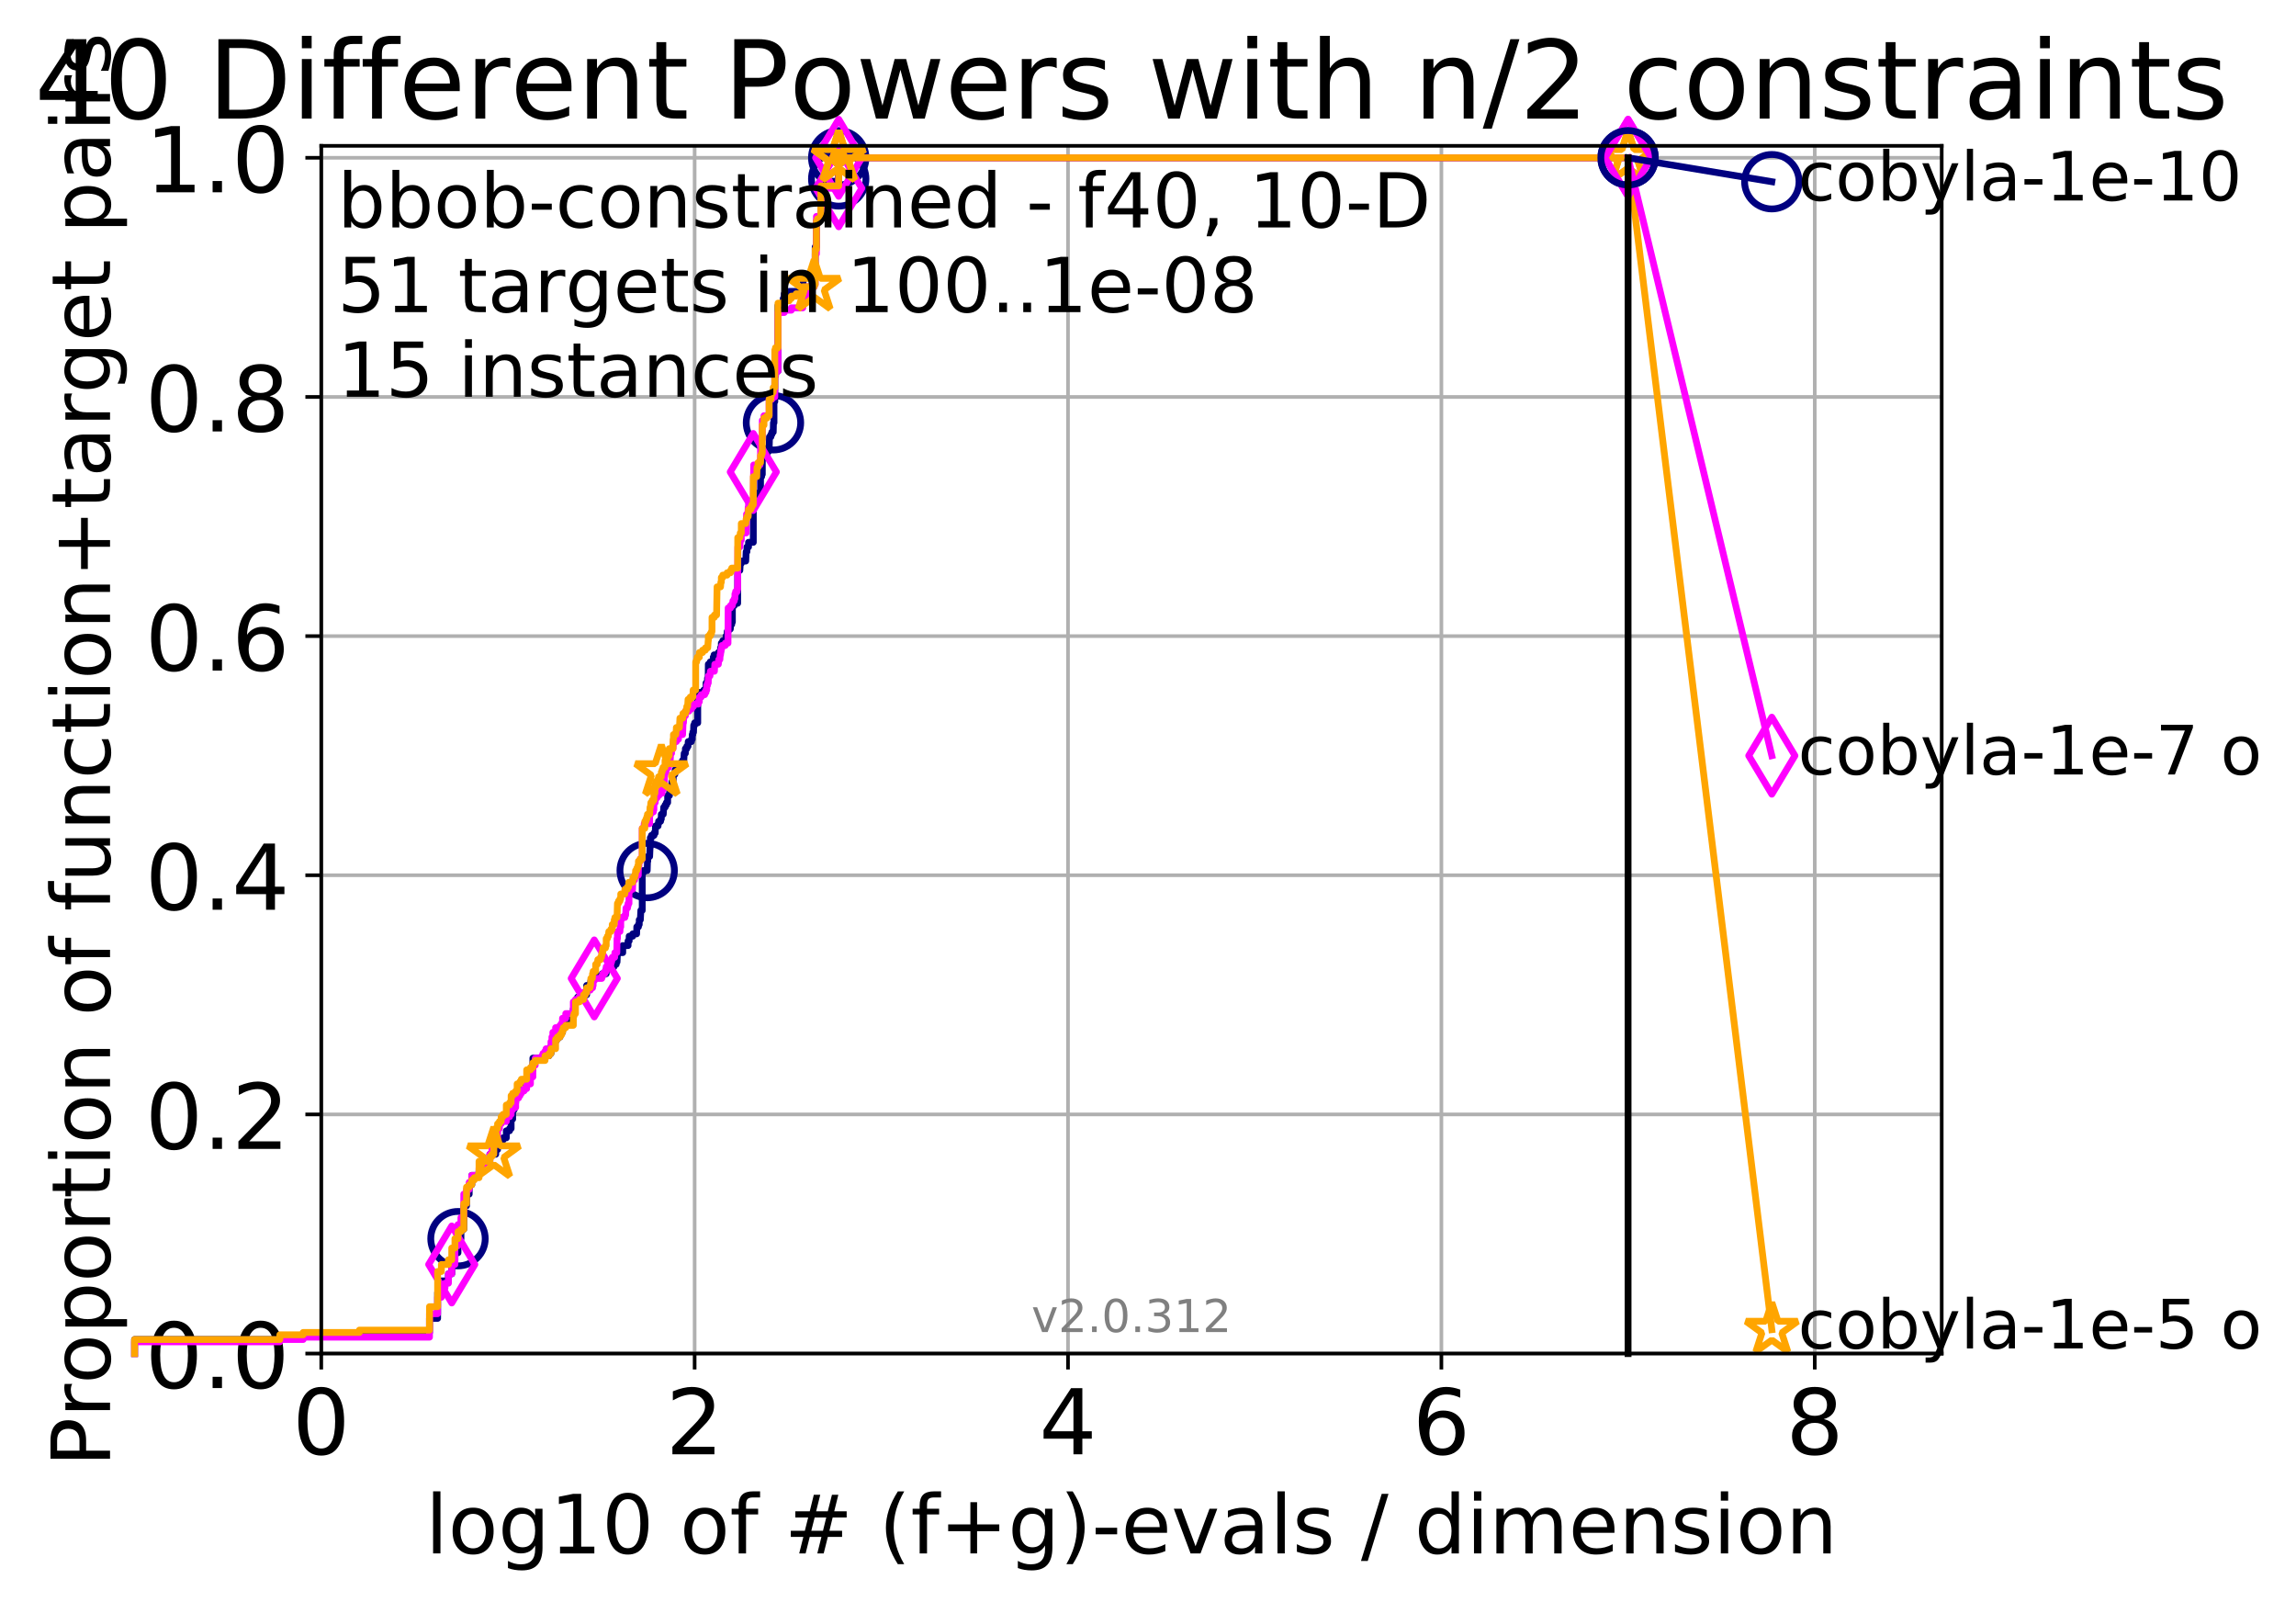 <?xml version="1.0" encoding="utf-8" standalone="no"?>
<!DOCTYPE svg PUBLIC "-//W3C//DTD SVG 1.1//EN"
  "http://www.w3.org/Graphics/SVG/1.1/DTD/svg11.dtd">
<!-- Created with matplotlib (http://matplotlib.org/) -->
<svg height="353pt" version="1.1" viewBox="0 0 506 353" width="506pt" xmlns="http://www.w3.org/2000/svg" xmlns:xlink="http://www.w3.org/1999/xlink">
 <defs>
  <style type="text/css">
*{stroke-linecap:butt;stroke-linejoin:round;}
  </style>
 </defs>
 <g id="figure_1">
  <g id="patch_1">
   <path d="M 0 353.222 
L 506.077 353.222 
L 506.077 0 
L 0 0 
z
" style="fill:#ffffff;"/>
  </g>
  <g id="axes_1">
   <g id="patch_2">
    <path d="M 70.8 298.245 
L 427.92 298.245 
L 427.92 32.133 
L 70.8 32.133 
z
" style="fill:#ffffff;"/>
   </g>
   <g id="matplotlib.axis_1">
    <g id="xtick_1">
     <g id="line2d_1">
      <path clip-path="url(#p839194d58f)" d="M 70.8 298.245 
L 70.8 32.133 
" style="fill:none;stroke:#b0b0b0;stroke-linecap:square;stroke-width:0.8;"/>
     </g>
     <g id="line2d_2">
      <defs>
       <path d="M 0 0 
L 0 3.5 
" id="m7dbcc2bbc7" style="stroke:#000000;stroke-width:0.8;"/>
      </defs>
      <g>
       <use style="stroke:#000000;stroke-width:0.8;" x="70.8" xlink:href="#m7dbcc2bbc7" y="298.245"/>
      </g>
     </g>
     <g id="text_1">
      <!-- 0 -->
      <defs>
       <path d="M 31.781 66.406 
Q 24.172 66.406 20.328 58.906 
Q 16.5 51.422 16.5 36.375 
Q 16.5 21.391 20.328 13.891 
Q 24.172 6.391 31.781 6.391 
Q 39.453 6.391 43.281 13.891 
Q 47.125 21.391 47.125 36.375 
Q 47.125 51.422 43.281 58.906 
Q 39.453 66.406 31.781 66.406 
z
M 31.781 74.219 
Q 44.047 74.219 50.516 64.516 
Q 56.984 54.828 56.984 36.375 
Q 56.984 17.969 50.516 8.266 
Q 44.047 -1.422 31.781 -1.422 
Q 19.531 -1.422 13.062 8.266 
Q 6.594 17.969 6.594 36.375 
Q 6.594 54.828 13.062 64.516 
Q 19.531 74.219 31.781 74.219 
z
" id="DejaVuSans-30"/>
      </defs>
      <g transform="translate(64.438 320.442)scale(0.2 -0.2)">
       <use xlink:href="#DejaVuSans-30"/>
      </g>
     </g>
    </g>
    <g id="xtick_2">
     <g id="line2d_3">
      <path clip-path="url(#p839194d58f)" d="M 153.086 298.245 
L 153.086 32.133 
" style="fill:none;stroke:#b0b0b0;stroke-linecap:square;stroke-width:0.8;"/>
     </g>
     <g id="line2d_4">
      <g>
       <use style="stroke:#000000;stroke-width:0.8;" x="153.086" xlink:href="#m7dbcc2bbc7" y="298.245"/>
      </g>
     </g>
     <g id="text_2">
      <!-- 2 -->
      <defs>
       <path d="M 19.188 8.297 
L 53.609 8.297 
L 53.609 0 
L 7.328 0 
L 7.328 8.297 
Q 12.938 14.109 22.625 23.891 
Q 32.328 33.688 34.812 36.531 
Q 39.547 41.844 41.422 45.531 
Q 43.312 49.219 43.312 52.781 
Q 43.312 58.594 39.234 62.25 
Q 35.156 65.922 28.609 65.922 
Q 23.969 65.922 18.812 64.312 
Q 13.672 62.703 7.812 59.422 
L 7.812 69.391 
Q 13.766 71.781 18.938 73 
Q 24.125 74.219 28.422 74.219 
Q 39.75 74.219 46.484 68.547 
Q 53.219 62.891 53.219 53.422 
Q 53.219 48.922 51.531 44.891 
Q 49.859 40.875 45.406 35.406 
Q 44.188 33.984 37.641 27.219 
Q 31.109 20.453 19.188 8.297 
z
" id="DejaVuSans-32"/>
      </defs>
      <g transform="translate(146.723 320.442)scale(0.2 -0.2)">
       <use xlink:href="#DejaVuSans-32"/>
      </g>
     </g>
    </g>
    <g id="xtick_3">
     <g id="line2d_5">
      <path clip-path="url(#p839194d58f)" d="M 235.371 298.245 
L 235.371 32.133 
" style="fill:none;stroke:#b0b0b0;stroke-linecap:square;stroke-width:0.8;"/>
     </g>
     <g id="line2d_6">
      <g>
       <use style="stroke:#000000;stroke-width:0.8;" x="235.371" xlink:href="#m7dbcc2bbc7" y="298.245"/>
      </g>
     </g>
     <g id="text_3">
      <!-- 4 -->
      <defs>
       <path d="M 37.797 64.312 
L 12.891 25.391 
L 37.797 25.391 
z
M 35.203 72.906 
L 47.609 72.906 
L 47.609 25.391 
L 58.016 25.391 
L 58.016 17.188 
L 47.609 17.188 
L 47.609 0 
L 37.797 0 
L 37.797 17.188 
L 4.891 17.188 
L 4.891 26.703 
z
" id="DejaVuSans-34"/>
      </defs>
      <g transform="translate(229.009 320.442)scale(0.2 -0.2)">
       <use xlink:href="#DejaVuSans-34"/>
      </g>
     </g>
    </g>
    <g id="xtick_4">
     <g id="line2d_7">
      <path clip-path="url(#p839194d58f)" d="M 317.657 298.245 
L 317.657 32.133 
" style="fill:none;stroke:#b0b0b0;stroke-linecap:square;stroke-width:0.8;"/>
     </g>
     <g id="line2d_8">
      <g>
       <use style="stroke:#000000;stroke-width:0.8;" x="317.657" xlink:href="#m7dbcc2bbc7" y="298.245"/>
      </g>
     </g>
     <g id="text_4">
      <!-- 6 -->
      <defs>
       <path d="M 33.016 40.375 
Q 26.375 40.375 22.484 35.828 
Q 18.609 31.297 18.609 23.391 
Q 18.609 15.531 22.484 10.953 
Q 26.375 6.391 33.016 6.391 
Q 39.656 6.391 43.531 10.953 
Q 47.406 15.531 47.406 23.391 
Q 47.406 31.297 43.531 35.828 
Q 39.656 40.375 33.016 40.375 
z
M 52.594 71.297 
L 52.594 62.312 
Q 48.875 64.062 45.094 64.984 
Q 41.312 65.922 37.594 65.922 
Q 27.828 65.922 22.672 59.328 
Q 17.531 52.734 16.797 39.406 
Q 19.672 43.656 24.016 45.922 
Q 28.375 48.188 33.594 48.188 
Q 44.578 48.188 50.953 41.516 
Q 57.328 34.859 57.328 23.391 
Q 57.328 12.156 50.688 5.359 
Q 44.047 -1.422 33.016 -1.422 
Q 20.359 -1.422 13.672 8.266 
Q 6.984 17.969 6.984 36.375 
Q 6.984 53.656 15.188 63.938 
Q 23.391 74.219 37.203 74.219 
Q 40.922 74.219 44.703 73.484 
Q 48.484 72.75 52.594 71.297 
z
" id="DejaVuSans-36"/>
      </defs>
      <g transform="translate(311.295 320.442)scale(0.2 -0.2)">
       <use xlink:href="#DejaVuSans-36"/>
      </g>
     </g>
    </g>
    <g id="xtick_5">
     <g id="line2d_9">
      <path clip-path="url(#p839194d58f)" d="M 399.943 298.245 
L 399.943 32.133 
" style="fill:none;stroke:#b0b0b0;stroke-linecap:square;stroke-width:0.8;"/>
     </g>
     <g id="line2d_10">
      <g>
       <use style="stroke:#000000;stroke-width:0.8;" x="399.943" xlink:href="#m7dbcc2bbc7" y="298.245"/>
      </g>
     </g>
     <g id="text_5">
      <!-- 8 -->
      <defs>
       <path d="M 31.781 34.625 
Q 24.75 34.625 20.719 30.859 
Q 16.703 27.094 16.703 20.516 
Q 16.703 13.922 20.719 10.156 
Q 24.75 6.391 31.781 6.391 
Q 38.812 6.391 42.859 10.172 
Q 46.922 13.969 46.922 20.516 
Q 46.922 27.094 42.891 30.859 
Q 38.875 34.625 31.781 34.625 
z
M 21.922 38.812 
Q 15.578 40.375 12.031 44.719 
Q 8.5 49.078 8.5 55.328 
Q 8.5 64.062 14.719 69.141 
Q 20.953 74.219 31.781 74.219 
Q 42.672 74.219 48.875 69.141 
Q 55.078 64.062 55.078 55.328 
Q 55.078 49.078 51.531 44.719 
Q 48 40.375 41.703 38.812 
Q 48.828 37.156 52.797 32.312 
Q 56.781 27.484 56.781 20.516 
Q 56.781 9.906 50.312 4.234 
Q 43.844 -1.422 31.781 -1.422 
Q 19.734 -1.422 13.25 4.234 
Q 6.781 9.906 6.781 20.516 
Q 6.781 27.484 10.781 32.312 
Q 14.797 37.156 21.922 38.812 
z
M 18.312 54.391 
Q 18.312 48.734 21.844 45.562 
Q 25.391 42.391 31.781 42.391 
Q 38.141 42.391 41.719 45.562 
Q 45.312 48.734 45.312 54.391 
Q 45.312 60.062 41.719 63.234 
Q 38.141 66.406 31.781 66.406 
Q 25.391 66.406 21.844 63.234 
Q 18.312 60.062 18.312 54.391 
z
" id="DejaVuSans-38"/>
      </defs>
      <g transform="translate(393.58 320.442)scale(0.2 -0.2)">
       <use xlink:href="#DejaVuSans-38"/>
      </g>
     </g>
    </g>
    <g id="text_6">
     <!-- log10 of # (f+g)-evals / dimension -->
     <defs>
      <path d="M 9.422 75.984 
L 18.406 75.984 
L 18.406 0 
L 9.422 0 
z
" id="DejaVuSans-6c"/>
      <path d="M 30.609 48.391 
Q 23.391 48.391 19.188 42.75 
Q 14.984 37.109 14.984 27.297 
Q 14.984 17.484 19.156 11.844 
Q 23.344 6.203 30.609 6.203 
Q 37.797 6.203 41.984 11.859 
Q 46.188 17.531 46.188 27.297 
Q 46.188 37.016 41.984 42.703 
Q 37.797 48.391 30.609 48.391 
z
M 30.609 56 
Q 42.328 56 49.016 48.375 
Q 55.719 40.766 55.719 27.297 
Q 55.719 13.875 49.016 6.219 
Q 42.328 -1.422 30.609 -1.422 
Q 18.844 -1.422 12.172 6.219 
Q 5.516 13.875 5.516 27.297 
Q 5.516 40.766 12.172 48.375 
Q 18.844 56 30.609 56 
z
" id="DejaVuSans-6f"/>
      <path d="M 45.406 27.984 
Q 45.406 37.75 41.375 43.109 
Q 37.359 48.484 30.078 48.484 
Q 22.859 48.484 18.828 43.109 
Q 14.797 37.75 14.797 27.984 
Q 14.797 18.266 18.828 12.891 
Q 22.859 7.516 30.078 7.516 
Q 37.359 7.516 41.375 12.891 
Q 45.406 18.266 45.406 27.984 
z
M 54.391 6.781 
Q 54.391 -7.172 48.188 -13.984 
Q 42 -20.797 29.203 -20.797 
Q 24.469 -20.797 20.266 -20.094 
Q 16.062 -19.391 12.109 -17.922 
L 12.109 -9.188 
Q 16.062 -11.328 19.922 -12.344 
Q 23.781 -13.375 27.781 -13.375 
Q 36.625 -13.375 41.016 -8.766 
Q 45.406 -4.156 45.406 5.172 
L 45.406 9.625 
Q 42.625 4.781 38.281 2.391 
Q 33.938 0 27.875 0 
Q 17.828 0 11.672 7.656 
Q 5.516 15.328 5.516 27.984 
Q 5.516 40.672 11.672 48.328 
Q 17.828 56 27.875 56 
Q 33.938 56 38.281 53.609 
Q 42.625 51.219 45.406 46.391 
L 45.406 54.688 
L 54.391 54.688 
z
" id="DejaVuSans-67"/>
      <path d="M 12.406 8.297 
L 28.516 8.297 
L 28.516 63.922 
L 10.984 60.406 
L 10.984 69.391 
L 28.422 72.906 
L 38.281 72.906 
L 38.281 8.297 
L 54.391 8.297 
L 54.391 0 
L 12.406 0 
z
" id="DejaVuSans-31"/>
      <path id="DejaVuSans-20"/>
      <path d="M 37.109 75.984 
L 37.109 68.5 
L 28.516 68.5 
Q 23.688 68.5 21.797 66.547 
Q 19.922 64.594 19.922 59.516 
L 19.922 54.688 
L 34.719 54.688 
L 34.719 47.703 
L 19.922 47.703 
L 19.922 0 
L 10.891 0 
L 10.891 47.703 
L 2.297 47.703 
L 2.297 54.688 
L 10.891 54.688 
L 10.891 58.5 
Q 10.891 67.625 15.141 71.797 
Q 19.391 75.984 28.609 75.984 
z
" id="DejaVuSans-66"/>
      <path d="M 51.125 44 
L 36.922 44 
L 32.812 27.688 
L 47.125 27.688 
z
M 43.797 71.781 
L 38.719 51.516 
L 52.984 51.516 
L 58.109 71.781 
L 65.922 71.781 
L 60.891 51.516 
L 76.125 51.516 
L 76.125 44 
L 58.984 44 
L 54.984 27.688 
L 70.516 27.688 
L 70.516 20.219 
L 53.078 20.219 
L 48 0 
L 40.188 0 
L 45.219 20.219 
L 30.906 20.219 
L 25.875 0 
L 18.016 0 
L 23.094 20.219 
L 7.719 20.219 
L 7.719 27.688 
L 24.906 27.688 
L 29 44 
L 13.281 44 
L 13.281 51.516 
L 30.906 51.516 
L 35.891 71.781 
z
" id="DejaVuSans-23"/>
      <path d="M 31 75.875 
Q 24.469 64.656 21.281 53.656 
Q 18.109 42.672 18.109 31.391 
Q 18.109 20.125 21.312 9.062 
Q 24.516 -2 31 -13.188 
L 23.188 -13.188 
Q 15.875 -1.703 12.234 9.375 
Q 8.594 20.453 8.594 31.391 
Q 8.594 42.281 12.203 53.312 
Q 15.828 64.359 23.188 75.875 
z
" id="DejaVuSans-28"/>
      <path d="M 46 62.703 
L 46 35.5 
L 73.188 35.5 
L 73.188 27.203 
L 46 27.203 
L 46 0 
L 37.797 0 
L 37.797 27.203 
L 10.594 27.203 
L 10.594 35.5 
L 37.797 35.5 
L 37.797 62.703 
z
" id="DejaVuSans-2b"/>
      <path d="M 8.016 75.875 
L 15.828 75.875 
Q 23.141 64.359 26.781 53.312 
Q 30.422 42.281 30.422 31.391 
Q 30.422 20.453 26.781 9.375 
Q 23.141 -1.703 15.828 -13.188 
L 8.016 -13.188 
Q 14.5 -2 17.703 9.062 
Q 20.906 20.125 20.906 31.391 
Q 20.906 42.672 17.703 53.656 
Q 14.5 64.656 8.016 75.875 
z
" id="DejaVuSans-29"/>
      <path d="M 4.891 31.391 
L 31.203 31.391 
L 31.203 23.391 
L 4.891 23.391 
z
" id="DejaVuSans-2d"/>
      <path d="M 56.203 29.594 
L 56.203 25.203 
L 14.891 25.203 
Q 15.484 15.922 20.484 11.062 
Q 25.484 6.203 34.422 6.203 
Q 39.594 6.203 44.453 7.469 
Q 49.312 8.734 54.109 11.281 
L 54.109 2.781 
Q 49.266 0.734 44.188 -0.344 
Q 39.109 -1.422 33.891 -1.422 
Q 20.797 -1.422 13.156 6.188 
Q 5.516 13.812 5.516 26.812 
Q 5.516 40.234 12.766 48.109 
Q 20.016 56 32.328 56 
Q 43.359 56 49.781 48.891 
Q 56.203 41.797 56.203 29.594 
z
M 47.219 32.234 
Q 47.125 39.594 43.094 43.984 
Q 39.062 48.391 32.422 48.391 
Q 24.906 48.391 20.391 44.141 
Q 15.875 39.891 15.188 32.172 
z
" id="DejaVuSans-65"/>
      <path d="M 2.984 54.688 
L 12.5 54.688 
L 29.594 8.797 
L 46.688 54.688 
L 56.203 54.688 
L 35.688 0 
L 23.484 0 
z
" id="DejaVuSans-76"/>
      <path d="M 34.281 27.484 
Q 23.391 27.484 19.188 25 
Q 14.984 22.516 14.984 16.5 
Q 14.984 11.719 18.141 8.906 
Q 21.297 6.109 26.703 6.109 
Q 34.188 6.109 38.703 11.406 
Q 43.219 16.703 43.219 25.484 
L 43.219 27.484 
z
M 52.203 31.203 
L 52.203 0 
L 43.219 0 
L 43.219 8.297 
Q 40.141 3.328 35.547 0.953 
Q 30.953 -1.422 24.312 -1.422 
Q 15.922 -1.422 10.953 3.297 
Q 6 8.016 6 15.922 
Q 6 25.141 12.172 29.828 
Q 18.359 34.516 30.609 34.516 
L 43.219 34.516 
L 43.219 35.406 
Q 43.219 41.609 39.141 45 
Q 35.062 48.391 27.688 48.391 
Q 23 48.391 18.547 47.266 
Q 14.109 46.141 10.016 43.891 
L 10.016 52.203 
Q 14.938 54.109 19.578 55.047 
Q 24.219 56 28.609 56 
Q 40.484 56 46.344 49.844 
Q 52.203 43.703 52.203 31.203 
z
" id="DejaVuSans-61"/>
      <path d="M 44.281 53.078 
L 44.281 44.578 
Q 40.484 46.531 36.375 47.5 
Q 32.281 48.484 27.875 48.484 
Q 21.188 48.484 17.844 46.438 
Q 14.5 44.391 14.5 40.281 
Q 14.5 37.156 16.891 35.375 
Q 19.281 33.594 26.516 31.984 
L 29.594 31.297 
Q 39.156 29.25 43.188 25.516 
Q 47.219 21.781 47.219 15.094 
Q 47.219 7.469 41.188 3.016 
Q 35.156 -1.422 24.609 -1.422 
Q 20.219 -1.422 15.453 -0.562 
Q 10.688 0.297 5.422 2 
L 5.422 11.281 
Q 10.406 8.688 15.234 7.391 
Q 20.062 6.109 24.812 6.109 
Q 31.156 6.109 34.562 8.281 
Q 37.984 10.453 37.984 14.406 
Q 37.984 18.062 35.516 20.016 
Q 33.062 21.969 24.703 23.781 
L 21.578 24.516 
Q 13.234 26.266 9.516 29.906 
Q 5.812 33.547 5.812 39.891 
Q 5.812 47.609 11.281 51.797 
Q 16.75 56 26.812 56 
Q 31.781 56 36.172 55.266 
Q 40.578 54.547 44.281 53.078 
z
" id="DejaVuSans-73"/>
      <path d="M 25.391 72.906 
L 33.688 72.906 
L 8.297 -9.281 
L 0 -9.281 
z
" id="DejaVuSans-2f"/>
      <path d="M 45.406 46.391 
L 45.406 75.984 
L 54.391 75.984 
L 54.391 0 
L 45.406 0 
L 45.406 8.203 
Q 42.578 3.328 38.25 0.953 
Q 33.938 -1.422 27.875 -1.422 
Q 17.969 -1.422 11.734 6.484 
Q 5.516 14.406 5.516 27.297 
Q 5.516 40.188 11.734 48.094 
Q 17.969 56 27.875 56 
Q 33.938 56 38.25 53.625 
Q 42.578 51.266 45.406 46.391 
z
M 14.797 27.297 
Q 14.797 17.391 18.875 11.75 
Q 22.953 6.109 30.078 6.109 
Q 37.203 6.109 41.297 11.75 
Q 45.406 17.391 45.406 27.297 
Q 45.406 37.203 41.297 42.844 
Q 37.203 48.484 30.078 48.484 
Q 22.953 48.484 18.875 42.844 
Q 14.797 37.203 14.797 27.297 
z
" id="DejaVuSans-64"/>
      <path d="M 9.422 54.688 
L 18.406 54.688 
L 18.406 0 
L 9.422 0 
z
M 9.422 75.984 
L 18.406 75.984 
L 18.406 64.594 
L 9.422 64.594 
z
" id="DejaVuSans-69"/>
      <path d="M 52 44.188 
Q 55.375 50.25 60.062 53.125 
Q 64.75 56 71.094 56 
Q 79.641 56 84.281 50.016 
Q 88.922 44.047 88.922 33.016 
L 88.922 0 
L 79.891 0 
L 79.891 32.719 
Q 79.891 40.578 77.094 44.375 
Q 74.312 48.188 68.609 48.188 
Q 61.625 48.188 57.562 43.547 
Q 53.516 38.922 53.516 30.906 
L 53.516 0 
L 44.484 0 
L 44.484 32.719 
Q 44.484 40.625 41.703 44.406 
Q 38.922 48.188 33.109 48.188 
Q 26.219 48.188 22.156 43.531 
Q 18.109 38.875 18.109 30.906 
L 18.109 0 
L 9.078 0 
L 9.078 54.688 
L 18.109 54.688 
L 18.109 46.188 
Q 21.188 51.219 25.484 53.609 
Q 29.781 56 35.688 56 
Q 41.656 56 45.828 52.969 
Q 50 49.953 52 44.188 
z
" id="DejaVuSans-6d"/>
      <path d="M 54.891 33.016 
L 54.891 0 
L 45.906 0 
L 45.906 32.719 
Q 45.906 40.484 42.875 44.328 
Q 39.844 48.188 33.797 48.188 
Q 26.516 48.188 22.312 43.547 
Q 18.109 38.922 18.109 30.906 
L 18.109 0 
L 9.078 0 
L 9.078 54.688 
L 18.109 54.688 
L 18.109 46.188 
Q 21.344 51.125 25.703 53.562 
Q 30.078 56 35.797 56 
Q 45.219 56 50.047 50.172 
Q 54.891 44.344 54.891 33.016 
z
" id="DejaVuSans-6e"/>
     </defs>
     <g transform="translate(93.753 342.279)scale(0.18 -0.18)">
      <use xlink:href="#DejaVuSans-6c"/>
      <use x="27.783" xlink:href="#DejaVuSans-6f"/>
      <use x="88.965" xlink:href="#DejaVuSans-67"/>
      <use x="152.441" xlink:href="#DejaVuSans-31"/>
      <use x="216.064" xlink:href="#DejaVuSans-30"/>
      <use x="279.688" xlink:href="#DejaVuSans-20"/>
      <use x="311.475" xlink:href="#DejaVuSans-6f"/>
      <use x="372.656" xlink:href="#DejaVuSans-66"/>
      <use x="407.861" xlink:href="#DejaVuSans-20"/>
      <use x="439.648" xlink:href="#DejaVuSans-23"/>
      <use x="523.438" xlink:href="#DejaVuSans-20"/>
      <use x="555.225" xlink:href="#DejaVuSans-28"/>
      <use x="594.238" xlink:href="#DejaVuSans-66"/>
      <use x="629.443" xlink:href="#DejaVuSans-2b"/>
      <use x="713.232" xlink:href="#DejaVuSans-67"/>
      <use x="776.709" xlink:href="#DejaVuSans-29"/>
      <use x="815.723" xlink:href="#DejaVuSans-2d"/>
      <use x="851.807" xlink:href="#DejaVuSans-65"/>
      <use x="913.33" xlink:href="#DejaVuSans-76"/>
      <use x="972.51" xlink:href="#DejaVuSans-61"/>
      <use x="1033.789" xlink:href="#DejaVuSans-6c"/>
      <use x="1061.572" xlink:href="#DejaVuSans-73"/>
      <use x="1113.672" xlink:href="#DejaVuSans-20"/>
      <use x="1145.459" xlink:href="#DejaVuSans-2f"/>
      <use x="1179.15" xlink:href="#DejaVuSans-20"/>
      <use x="1210.938" xlink:href="#DejaVuSans-64"/>
      <use x="1274.414" xlink:href="#DejaVuSans-69"/>
      <use x="1302.197" xlink:href="#DejaVuSans-6d"/>
      <use x="1399.609" xlink:href="#DejaVuSans-65"/>
      <use x="1461.133" xlink:href="#DejaVuSans-6e"/>
      <use x="1524.512" xlink:href="#DejaVuSans-73"/>
      <use x="1576.611" xlink:href="#DejaVuSans-69"/>
      <use x="1604.395" xlink:href="#DejaVuSans-6f"/>
      <use x="1665.576" xlink:href="#DejaVuSans-6e"/>
     </g>
    </g>
   </g>
   <g id="matplotlib.axis_2">
    <g id="ytick_1">
     <g id="line2d_11">
      <path clip-path="url(#p839194d58f)" d="M 70.8 298.245 
L 427.92 298.245 
" style="fill:none;stroke:#b0b0b0;stroke-linecap:square;stroke-width:0.8;"/>
     </g>
     <g id="line2d_12">
      <defs>
       <path d="M 0 0 
L -3.5 0 
" id="m24c79e90db" style="stroke:#000000;stroke-width:0.8;"/>
      </defs>
      <g>
       <use style="stroke:#000000;stroke-width:0.8;" x="70.8" xlink:href="#m24c79e90db" y="298.245"/>
      </g>
     </g>
     <g id="text_7">
      <!-- 0.0 -->
      <defs>
       <path d="M 10.688 12.406 
L 21 12.406 
L 21 0 
L 10.688 0 
z
" id="DejaVuSans-2e"/>
      </defs>
      <g transform="translate(31.994 305.844)scale(0.2 -0.2)">
       <use xlink:href="#DejaVuSans-30"/>
       <use x="63.623" xlink:href="#DejaVuSans-2e"/>
       <use x="95.41" xlink:href="#DejaVuSans-30"/>
      </g>
     </g>
    </g>
    <g id="ytick_2">
     <g id="line2d_13">
      <path clip-path="url(#p839194d58f)" d="M 70.8 245.55 
L 427.92 245.55 
" style="fill:none;stroke:#b0b0b0;stroke-linecap:square;stroke-width:0.8;"/>
     </g>
     <g id="line2d_14">
      <g>
       <use style="stroke:#000000;stroke-width:0.8;" x="70.8" xlink:href="#m24c79e90db" y="245.55"/>
      </g>
     </g>
     <g id="text_8">
      <!-- 0.2 -->
      <g transform="translate(31.994 253.148)scale(0.2 -0.2)">
       <use xlink:href="#DejaVuSans-30"/>
       <use x="63.623" xlink:href="#DejaVuSans-2e"/>
       <use x="95.41" xlink:href="#DejaVuSans-32"/>
      </g>
     </g>
    </g>
    <g id="ytick_3">
     <g id="line2d_15">
      <path clip-path="url(#p839194d58f)" d="M 70.8 192.854 
L 427.92 192.854 
" style="fill:none;stroke:#b0b0b0;stroke-linecap:square;stroke-width:0.8;"/>
     </g>
     <g id="line2d_16">
      <g>
       <use style="stroke:#000000;stroke-width:0.8;" x="70.8" xlink:href="#m24c79e90db" y="192.854"/>
      </g>
     </g>
     <g id="text_9">
      <!-- 0.4 -->
      <g transform="translate(31.994 200.453)scale(0.2 -0.2)">
       <use xlink:href="#DejaVuSans-30"/>
       <use x="63.623" xlink:href="#DejaVuSans-2e"/>
       <use x="95.41" xlink:href="#DejaVuSans-34"/>
      </g>
     </g>
    </g>
    <g id="ytick_4">
     <g id="line2d_17">
      <path clip-path="url(#p839194d58f)" d="M 70.8 140.159 
L 427.92 140.159 
" style="fill:none;stroke:#b0b0b0;stroke-linecap:square;stroke-width:0.8;"/>
     </g>
     <g id="line2d_18">
      <g>
       <use style="stroke:#000000;stroke-width:0.8;" x="70.8" xlink:href="#m24c79e90db" y="140.159"/>
      </g>
     </g>
     <g id="text_10">
      <!-- 0.6 -->
      <g transform="translate(31.994 147.757)scale(0.2 -0.2)">
       <use xlink:href="#DejaVuSans-30"/>
       <use x="63.623" xlink:href="#DejaVuSans-2e"/>
       <use x="95.41" xlink:href="#DejaVuSans-36"/>
      </g>
     </g>
    </g>
    <g id="ytick_5">
     <g id="line2d_19">
      <path clip-path="url(#p839194d58f)" d="M 70.8 87.464 
L 427.92 87.464 
" style="fill:none;stroke:#b0b0b0;stroke-linecap:square;stroke-width:0.8;"/>
     </g>
     <g id="line2d_20">
      <g>
       <use style="stroke:#000000;stroke-width:0.8;" x="70.8" xlink:href="#m24c79e90db" y="87.464"/>
      </g>
     </g>
     <g id="text_11">
      <!-- 0.8 -->
      <g transform="translate(31.994 95.062)scale(0.2 -0.2)">
       <use xlink:href="#DejaVuSans-30"/>
       <use x="63.623" xlink:href="#DejaVuSans-2e"/>
       <use x="95.41" xlink:href="#DejaVuSans-38"/>
      </g>
     </g>
    </g>
    <g id="ytick_6">
     <g id="line2d_21">
      <path clip-path="url(#p839194d58f)" d="M 70.8 34.768 
L 427.92 34.768 
" style="fill:none;stroke:#b0b0b0;stroke-linecap:square;stroke-width:0.8;"/>
     </g>
     <g id="line2d_22">
      <g>
       <use style="stroke:#000000;stroke-width:0.8;" x="70.8" xlink:href="#m24c79e90db" y="34.768"/>
      </g>
     </g>
     <g id="text_12">
      <!-- 1.0 -->
      <g transform="translate(31.994 42.367)scale(0.2 -0.2)">
       <use xlink:href="#DejaVuSans-31"/>
       <use x="63.623" xlink:href="#DejaVuSans-2e"/>
       <use x="95.41" xlink:href="#DejaVuSans-30"/>
      </g>
     </g>
    </g>
    <g id="text_13">
     <!-- Proportion of function+target pairs -->
     <defs>
      <path d="M 19.672 64.797 
L 19.672 37.406 
L 32.078 37.406 
Q 38.969 37.406 42.719 40.969 
Q 46.484 44.531 46.484 51.125 
Q 46.484 57.672 42.719 61.234 
Q 38.969 64.797 32.078 64.797 
z
M 9.812 72.906 
L 32.078 72.906 
Q 44.344 72.906 50.609 67.359 
Q 56.891 61.812 56.891 51.125 
Q 56.891 40.328 50.609 34.812 
Q 44.344 29.297 32.078 29.297 
L 19.672 29.297 
L 19.672 0 
L 9.812 0 
z
" id="DejaVuSans-50"/>
      <path d="M 41.109 46.297 
Q 39.594 47.172 37.812 47.578 
Q 36.031 48 33.891 48 
Q 26.266 48 22.188 43.047 
Q 18.109 38.094 18.109 28.812 
L 18.109 0 
L 9.078 0 
L 9.078 54.688 
L 18.109 54.688 
L 18.109 46.188 
Q 20.953 51.172 25.484 53.578 
Q 30.031 56 36.531 56 
Q 37.453 56 38.578 55.875 
Q 39.703 55.766 41.062 55.516 
z
" id="DejaVuSans-72"/>
      <path d="M 18.109 8.203 
L 18.109 -20.797 
L 9.078 -20.797 
L 9.078 54.688 
L 18.109 54.688 
L 18.109 46.391 
Q 20.953 51.266 25.266 53.625 
Q 29.594 56 35.594 56 
Q 45.562 56 51.781 48.094 
Q 58.016 40.188 58.016 27.297 
Q 58.016 14.406 51.781 6.484 
Q 45.562 -1.422 35.594 -1.422 
Q 29.594 -1.422 25.266 0.953 
Q 20.953 3.328 18.109 8.203 
z
M 48.688 27.297 
Q 48.688 37.203 44.609 42.844 
Q 40.531 48.484 33.406 48.484 
Q 26.266 48.484 22.188 42.844 
Q 18.109 37.203 18.109 27.297 
Q 18.109 17.391 22.188 11.75 
Q 26.266 6.109 33.406 6.109 
Q 40.531 6.109 44.609 11.75 
Q 48.688 17.391 48.688 27.297 
z
" id="DejaVuSans-70"/>
      <path d="M 18.312 70.219 
L 18.312 54.688 
L 36.812 54.688 
L 36.812 47.703 
L 18.312 47.703 
L 18.312 18.016 
Q 18.312 11.328 20.141 9.422 
Q 21.969 7.516 27.594 7.516 
L 36.812 7.516 
L 36.812 0 
L 27.594 0 
Q 17.188 0 13.234 3.875 
Q 9.281 7.766 9.281 18.016 
L 9.281 47.703 
L 2.688 47.703 
L 2.688 54.688 
L 9.281 54.688 
L 9.281 70.219 
z
" id="DejaVuSans-74"/>
      <path d="M 8.5 21.578 
L 8.5 54.688 
L 17.484 54.688 
L 17.484 21.922 
Q 17.484 14.156 20.5 10.266 
Q 23.531 6.391 29.594 6.391 
Q 36.859 6.391 41.078 11.031 
Q 45.312 15.672 45.312 23.688 
L 45.312 54.688 
L 54.297 54.688 
L 54.297 0 
L 45.312 0 
L 45.312 8.406 
Q 42.047 3.422 37.719 1 
Q 33.406 -1.422 27.688 -1.422 
Q 18.266 -1.422 13.375 4.438 
Q 8.5 10.297 8.5 21.578 
z
M 31.109 56 
z
" id="DejaVuSans-75"/>
      <path d="M 48.781 52.594 
L 48.781 44.188 
Q 44.969 46.297 41.141 47.344 
Q 37.312 48.391 33.406 48.391 
Q 24.656 48.391 19.812 42.844 
Q 14.984 37.312 14.984 27.297 
Q 14.984 17.281 19.812 11.734 
Q 24.656 6.203 33.406 6.203 
Q 37.312 6.203 41.141 7.25 
Q 44.969 8.297 48.781 10.406 
L 48.781 2.094 
Q 45.016 0.344 40.984 -0.531 
Q 36.969 -1.422 32.422 -1.422 
Q 20.062 -1.422 12.781 6.344 
Q 5.516 14.109 5.516 27.297 
Q 5.516 40.672 12.859 48.328 
Q 20.219 56 33.016 56 
Q 37.156 56 41.109 55.141 
Q 45.062 54.297 48.781 52.594 
z
" id="DejaVuSans-63"/>
     </defs>
     <g transform="translate(24.25 323.179)rotate(-90)scale(0.18 -0.18)">
      <use xlink:href="#DejaVuSans-50"/>
      <use x="60.287" xlink:href="#DejaVuSans-72"/>
      <use x="101.369" xlink:href="#DejaVuSans-6f"/>
      <use x="162.551" xlink:href="#DejaVuSans-70"/>
      <use x="226.027" xlink:href="#DejaVuSans-6f"/>
      <use x="287.209" xlink:href="#DejaVuSans-72"/>
      <use x="328.322" xlink:href="#DejaVuSans-74"/>
      <use x="367.531" xlink:href="#DejaVuSans-69"/>
      <use x="395.314" xlink:href="#DejaVuSans-6f"/>
      <use x="456.496" xlink:href="#DejaVuSans-6e"/>
      <use x="519.875" xlink:href="#DejaVuSans-20"/>
      <use x="551.662" xlink:href="#DejaVuSans-6f"/>
      <use x="612.844" xlink:href="#DejaVuSans-66"/>
      <use x="648.049" xlink:href="#DejaVuSans-20"/>
      <use x="679.836" xlink:href="#DejaVuSans-66"/>
      <use x="715.041" xlink:href="#DejaVuSans-75"/>
      <use x="778.42" xlink:href="#DejaVuSans-6e"/>
      <use x="841.799" xlink:href="#DejaVuSans-63"/>
      <use x="896.779" xlink:href="#DejaVuSans-74"/>
      <use x="935.988" xlink:href="#DejaVuSans-69"/>
      <use x="963.771" xlink:href="#DejaVuSans-6f"/>
      <use x="1024.953" xlink:href="#DejaVuSans-6e"/>
      <use x="1088.332" xlink:href="#DejaVuSans-2b"/>
      <use x="1172.121" xlink:href="#DejaVuSans-74"/>
      <use x="1211.33" xlink:href="#DejaVuSans-61"/>
      <use x="1272.609" xlink:href="#DejaVuSans-72"/>
      <use x="1313.707" xlink:href="#DejaVuSans-67"/>
      <use x="1377.184" xlink:href="#DejaVuSans-65"/>
      <use x="1438.707" xlink:href="#DejaVuSans-74"/>
      <use x="1477.916" xlink:href="#DejaVuSans-20"/>
      <use x="1509.703" xlink:href="#DejaVuSans-70"/>
      <use x="1573.18" xlink:href="#DejaVuSans-61"/>
      <use x="1634.459" xlink:href="#DejaVuSans-69"/>
      <use x="1662.242" xlink:href="#DejaVuSans-72"/>
      <use x="1703.355" xlink:href="#DejaVuSans-73"/>
     </g>
    </g>
   </g>
   <g id="line2d_23">
    <defs>
     <path d="M 0 1.5 
C 0.398 1.5 0.779 1.342 1.061 1.061 
C 1.342 0.779 1.5 0.398 1.5 0 
C 1.5 -0.398 1.342 -0.779 1.061 -1.061 
C 0.779 -1.342 0.398 -1.5 0 -1.5 
C -0.398 -1.5 -0.779 -1.342 -1.061 -1.061 
C -1.342 -0.779 -1.5 -0.398 -1.5 0 
C -1.5 0.398 -1.342 0.779 -1.061 1.061 
C -0.779 1.342 -0.398 1.5 0 1.5 
z
" id="m18be7e1f6f" style="stroke:#000080;"/>
    </defs>
    <g>
     <use style="fill:#000080;stroke:#000080;" x="184.837" xlink:href="#m18be7e1f6f" y="34.768"/>
     <use style="fill:#000080;stroke:#000080;" x="184.837" xlink:href="#m18be7e1f6f" y="34.768"/>
    </g>
   </g>
   <g id="line2d_24">
    <path d="M 29.657 298.245 
L 29.657 295.146 
L 61.673 295.146 
L 61.673 294.629 
L 66.813 294.629 
L 66.813 294.112 
L 79.198 294.112 
L 79.198 293.596 
L 94.654 293.596 
L 94.654 290.496 
L 96.442 290.496 
L 96.442 284.813 
L 97.273 284.813 
L 97.273 282.23 
L 98.828 282.23 
L 98.828 280.68 
L 99.558 280.68 
L 99.558 277.58 
L 100.258 277.58 
L 100.258 276.031 
L 100.933 276.031 
L 100.933 272.931 
L 101.583 272.931 
L 101.583 270.864 
L 102.21 270.864 
L 102.21 265.698 
L 102.815 265.698 
L 102.815 263.115 
L 103.401 263.115 
L 103.401 261.049 
L 103.969 261.049 
L 103.969 258.982 
L 105.57 258.982 
L 105.57 257.949 
L 106.563 257.949 
L 106.563 257.432 
L 107.039 257.432 
L 107.039 256.916 
L 107.503 256.916 
L 107.503 256.399 
L 107.956 256.399 
L 107.956 254.333 
L 109.248 254.333 
L 109.248 253.299 
L 109.659 253.299 
L 109.659 251.233 
L 110.837 251.233 
L 110.837 250.716 
L 111.582 250.716 
L 111.582 249.166 
L 112.297 249.166 
L 112.297 248.65 
L 112.644 248.65 
L 112.644 246.583 
L 112.984 246.583 
L 112.984 244.517 
L 113.318 244.517 
L 113.318 242.967 
L 113.646 242.967 
L 113.646 241.934 
L 113.968 241.934 
L 113.968 240.384 
L 114.595 240.384 
L 114.595 239.867 
L 114.9 239.867 
L 114.9 238.834 
L 115.496 238.834 
L 115.496 238.317 
L 116.072 238.317 
L 116.072 237.284 
L 116.904 237.284 
L 116.904 235.734 
L 117.437 235.734 
L 117.437 233.151 
L 120.116 233.151 
L 120.116 232.634 
L 120.999 232.634 
L 120.999 232.118 
L 121.424 232.118 
L 121.424 230.568 
L 121.633 230.568 
L 121.633 230.051 
L 121.84 230.051 
L 121.84 229.535 
L 122.445 229.535 
L 122.445 229.018 
L 122.838 229.018 
L 122.838 228.501 
L 123.412 228.501 
L 123.412 227.468 
L 123.967 227.468 
L 123.967 225.918 
L 124.682 225.918 
L 124.682 225.402 
L 125.2 225.402 
L 125.2 224.368 
L 126.353 224.368 
L 126.353 222.302 
L 126.512 222.302 
L 126.512 221.269 
L 126.825 221.269 
L 126.825 220.752 
L 127.286 220.752 
L 127.286 219.719 
L 128.458 219.719 
L 128.458 219.202 
L 129.289 219.202 
L 129.289 217.136 
L 130.083 217.136 
L 130.083 216.619 
L 130.212 216.619 
L 130.212 216.102 
L 130.467 216.102 
L 130.467 215.586 
L 130.719 215.586 
L 130.719 215.069 
L 132.726 215.069 
L 132.726 214.553 
L 133.598 214.553 
L 133.598 213.519 
L 134.93 213.519 
L 134.93 213.003 
L 135.32 213.003 
L 135.32 212.486 
L 135.797 212.486 
L 135.797 211.969 
L 135.984 211.969 
L 136.077 209.903 
L 137.241 209.903 
L 137.241 208.353 
L 138.416 208.353 
L 138.416 207.32 
L 138.658 207.32 
L 138.658 206.287 
L 139.442 206.287 
L 139.442 205.77 
L 140.303 205.77 
L 140.339 204.22 
L 140.7 204.22 
L 140.7 203.704 
L 140.878 203.704 
L 140.878 202.67 
L 141.124 202.67 
L 141.229 200.604 
L 141.538 200.604 
L 141.538 192.338 
L 141.775 192.338 
L 141.775 191.821 
L 142.629 191.821 
L 142.694 189.755 
L 142.757 189.755 
L 142.757 188.722 
L 143.167 188.722 
L 143.26 186.655 
L 143.322 186.655 
L 143.322 184.589 
L 143.567 184.589 
L 143.567 184.072 
L 144.136 184.072 
L 144.136 183.555 
L 144.399 183.555 
L 144.457 182.005 
L 145.027 182.005 
L 145.027 181.489 
L 145.139 181.489 
L 145.139 180.972 
L 145.58 180.972 
L 145.58 180.456 
L 145.742 180.456 
L 145.742 179.422 
L 146.168 179.422 
L 146.273 177.872 
L 146.585 177.872 
L 146.585 177.356 
L 146.865 177.356 
L 146.865 176.839 
L 147.141 176.839 
L 147.141 175.289 
L 147.536 175.289 
L 147.584 174.256 
L 147.681 174.256 
L 147.681 173.739 
L 147.993 173.739 
L 148.088 172.19 
L 148.323 172.19 
L 148.416 170.64 
L 148.715 170.64 
L 148.806 169.606 
L 149.054 169.606 
L 149.054 169.09 
L 149.949 169.09 
L 149.949 168.573 
L 150.076 168.573 
L 150.076 168.057 
L 150.432 168.057 
L 150.432 167.54 
L 150.7 167.54 
L 150.781 165.99 
L 151.044 165.99 
L 151.044 164.957 
L 151.361 164.957 
L 151.361 164.44 
L 151.635 164.44 
L 151.673 163.407 
L 152.375 163.407 
L 152.375 162.89 
L 152.56 162.89 
L 152.56 161.857 
L 152.688 161.857 
L 152.688 161.341 
L 152.834 161.341 
L 152.888 159.791 
L 153.086 159.791 
L 153.086 159.274 
L 153.769 159.274 
L 153.769 153.075 
L 153.906 153.075 
L 153.906 152.558 
L 155.111 152.558 
L 155.111 152.041 
L 155.599 152.041 
L 155.599 150.491 
L 155.922 150.491 
L 155.922 149.458 
L 156.073 149.458 
L 156.104 146.359 
L 156.521 146.359 
L 156.521 145.842 
L 157.187 145.842 
L 157.187 144.809 
L 157.371 144.809 
L 157.371 144.292 
L 158.315 144.292 
L 158.315 143.775 
L 158.789 143.775 
L 158.789 142.742 
L 158.97 142.742 
L 158.97 141.709 
L 159.276 141.709 
L 159.276 141.192 
L 160.006 141.192 
L 160.006 140.159 
L 160.235 140.159 
L 160.271 139.126 
L 160.473 139.126 
L 160.473 138.609 
L 160.951 138.609 
L 161.031 137.576 
L 161.259 137.576 
L 161.259 137.059 
L 161.405 137.059 
L 161.405 133.443 
L 161.816 133.443 
L 161.816 132.926 
L 162.567 132.926 
L 162.588 125.694 
L 163.044 125.694 
L 163.146 124.144 
L 163.369 124.144 
L 163.369 123.627 
L 164.346 123.627 
L 164.441 121.561 
L 164.611 121.561 
L 164.611 120.527 
L 164.964 120.527 
L 164.964 119.494 
L 166.016 119.494 
L 166.016 110.712 
L 166.83 110.712 
L 166.83 109.678 
L 167.06 109.678 
L 167.06 108.645 
L 167.607 108.645 
L 167.607 105.029 
L 167.843 105.029 
L 167.843 104.512 
L 167.999 104.512 
L 167.999 100.896 
L 168.368 100.896 
L 168.368 100.379 
L 169.039 100.379 
L 169.039 99.346 
L 169.501 99.346 
L 169.579 96.246 
L 169.896 96.246 
L 169.896 95.73 
L 170.104 95.73 
L 170.104 95.213 
L 170.405 95.213 
L 170.459 93.146 
L 170.573 93.146 
L 170.573 88.497 
L 170.754 88.497 
L 170.754 82.814 
L 170.912 82.814 
L 170.912 81.781 
L 171.458 81.781 
L 171.458 67.315 
L 172.512 67.315 
L 172.62 65.765 
L 172.835 65.765 
L 172.835 64.732 
L 173.914 64.732 
L 173.914 64.216 
L 176.911 64.216 
L 177.015 61.116 
L 179.437 61.116 
L 179.461 59.566 
L 179.656 59.566 
L 179.656 54.4 
L 179.929 54.4 
L 179.929 48.717 
L 180.15 48.717 
L 180.15 48.2 
L 180.904 48.2 
L 180.904 39.934 
L 184.728 39.934 
L 184.837 34.768 
L 358.8 34.768 
L 358.8 34.768 
" style="fill:none;stroke:#000080;stroke-linecap:square;stroke-width:1.5;"/>
   </g>
   <g id="line2d_25">
    <defs>
     <path d="M 0 6 
C 1.591 6 3.117 5.368 4.243 4.243 
C 5.368 3.117 6 1.591 6 0 
C 6 -1.591 5.368 -3.117 4.243 -4.243 
C 3.117 -5.368 1.591 -6 0 -6 
C -1.591 -6 -3.117 -5.368 -4.243 -4.243 
C -5.368 -3.117 -6 -1.591 -6 0 
C -6 1.591 -5.368 3.117 -4.243 4.243 
C -3.117 5.368 -1.591 6 0 6 
z
" id="mc68a02e667" style="stroke:#000080;stroke-width:1.5;"/>
    </defs>
    <g>
     <use style="fill:none;stroke:#000080;stroke-width:1.5;" x="100.933" xlink:href="#mc68a02e667" y="272.931"/>
     <use style="fill:none;stroke:#000080;stroke-width:1.5;" x="142.629" xlink:href="#mc68a02e667" y="191.821"/>
     <use style="fill:none;stroke:#000080;stroke-width:1.5;" x="170.459" xlink:href="#mc68a02e667" y="93.146"/>
     <use style="fill:none;stroke:#000080;stroke-width:1.5;" x="184.837" xlink:href="#mc68a02e667" y="39.418"/>
     <use style="fill:none;stroke:#000080;stroke-width:1.5;" x="184.837" xlink:href="#mc68a02e667" y="34.768"/>
     <use style="fill:none;stroke:#000080;stroke-width:1.5;" x="358.8" xlink:href="#mc68a02e667" y="34.768"/>
    </g>
   </g>
   <g id="line2d_26"/>
   <g id="line2d_27">
    <defs>
     <path d="M 0 1.5 
C 0.398 1.5 0.779 1.342 1.061 1.061 
C 1.342 0.779 1.5 0.398 1.5 0 
C 1.5 -0.398 1.342 -0.779 1.061 -1.061 
C 0.779 -1.342 0.398 -1.5 0 -1.5 
C -0.398 -1.5 -0.779 -1.342 -1.061 -1.061 
C -1.342 -0.779 -1.5 -0.398 -1.5 0 
C -1.5 0.398 -1.342 0.779 -1.061 1.061 
C -0.779 1.342 -0.398 1.5 0 1.5 
z
" id="m06b418b08e" style="stroke:#ff00ff;"/>
    </defs>
    <g>
     <use style="fill:#ff00ff;stroke:#ff00ff;" x="184.837" xlink:href="#m06b418b08e" y="34.768"/>
     <use style="fill:#ff00ff;stroke:#ff00ff;" x="184.837" xlink:href="#m06b418b08e" y="34.768"/>
    </g>
   </g>
   <g id="line2d_28">
    <path d="M 29.657 298.245 
L 29.657 295.662 
L 61.673 295.662 
L 61.673 295.146 
L 66.813 295.146 
L 66.813 294.629 
L 94.654 294.629 
L 94.654 289.463 
L 96.442 289.463 
L 96.442 285.846 
L 97.273 285.846 
L 97.273 283.78 
L 98.068 283.78 
L 98.068 282.747 
L 98.828 282.747 
L 98.828 280.68 
L 99.558 280.68 
L 99.558 278.614 
L 100.258 278.614 
L 100.258 274.481 
L 100.933 274.481 
L 100.933 269.831 
L 101.583 269.831 
L 101.583 268.281 
L 102.21 268.281 
L 102.21 263.115 
L 102.815 263.115 
L 102.815 262.082 
L 103.401 262.082 
L 103.401 260.532 
L 103.969 260.532 
L 103.969 258.982 
L 105.57 258.982 
L 105.57 257.432 
L 106.563 257.432 
L 106.563 256.916 
L 107.039 256.916 
L 107.039 255.882 
L 107.956 255.882 
L 107.956 254.333 
L 108.397 254.333 
L 108.397 252.783 
L 108.827 252.783 
L 108.827 251.749 
L 109.248 251.749 
L 109.248 251.233 
L 109.659 251.233 
L 109.659 248.65 
L 110.06 248.65 
L 110.06 247.616 
L 110.453 247.616 
L 110.453 247.1 
L 111.582 247.1 
L 111.582 246.067 
L 112.297 246.067 
L 112.297 245.55 
L 112.644 245.55 
L 112.644 244.517 
L 112.984 244.517 
L 112.984 244 
L 113.646 244 
L 113.646 241.934 
L 114.284 241.934 
L 114.284 241.417 
L 114.595 241.417 
L 114.595 240.9 
L 114.9 240.9 
L 114.9 240.384 
L 115.496 240.384 
L 115.496 239.867 
L 116.072 239.867 
L 116.072 238.834 
L 116.904 238.834 
L 116.904 237.284 
L 117.437 237.284 
L 117.437 234.701 
L 117.955 234.701 
L 117.955 233.151 
L 119.424 233.151 
L 119.424 232.634 
L 119.658 232.634 
L 119.658 232.118 
L 120.116 232.118 
L 120.116 231.601 
L 120.341 231.601 
L 120.341 231.085 
L 121.424 231.085 
L 121.424 229.535 
L 121.633 229.535 
L 121.633 228.501 
L 121.84 228.501 
L 121.84 227.468 
L 122.445 227.468 
L 122.445 226.435 
L 123.412 226.435 
L 123.412 225.918 
L 123.784 225.918 
L 123.784 225.402 
L 123.967 225.402 
L 123.967 224.368 
L 124.682 224.368 
L 124.682 223.335 
L 126.353 223.335 
L 126.353 220.752 
L 126.825 220.752 
L 126.825 220.235 
L 127.586 220.235 
L 127.586 219.719 
L 128.458 219.719 
L 128.458 218.686 
L 129.289 218.686 
L 129.289 218.169 
L 130.083 218.169 
L 130.083 217.652 
L 130.594 217.652 
L 130.594 217.136 
L 130.719 217.136 
L 130.719 216.102 
L 130.967 216.102 
L 130.967 215.586 
L 132.614 215.586 
L 132.614 215.069 
L 132.837 215.069 
L 132.837 214.553 
L 133.276 214.553 
L 133.276 214.036 
L 133.598 214.036 
L 133.598 213.003 
L 134.225 213.003 
L 134.225 212.486 
L 134.631 212.486 
L 134.631 211.969 
L 134.781 211.969 
L 134.781 211.453 
L 134.93 211.453 
L 134.93 210.936 
L 135.465 210.936 
L 135.512 209.903 
L 135.937 209.903 
L 135.984 206.803 
L 136.077 206.803 
L 136.077 205.253 
L 136.624 205.253 
L 136.669 204.22 
L 136.802 204.22 
L 136.802 202.67 
L 136.935 202.67 
L 136.935 202.154 
L 137.712 202.154 
L 137.712 201.637 
L 137.88 201.637 
L 137.964 200.087 
L 138.294 200.087 
L 138.294 199.571 
L 138.416 199.571 
L 138.416 199.054 
L 138.618 199.054 
L 138.618 196.471 
L 138.778 196.471 
L 138.778 195.954 
L 139.404 195.954 
L 139.48 193.888 
L 139.859 193.888 
L 139.934 192.854 
L 140.665 192.854 
L 140.7 190.788 
L 140.807 190.788 
L 140.807 189.755 
L 141.124 189.755 
L 141.124 189.238 
L 141.538 189.238 
L 141.538 182.522 
L 141.943 182.522 
L 141.976 181.489 
L 143.167 181.489 
L 143.167 179.422 
L 143.383 179.422 
L 143.383 178.906 
L 143.988 178.906 
L 143.988 178.389 
L 144.107 178.389 
L 144.107 176.839 
L 144.399 176.839 
L 144.399 175.806 
L 144.802 175.806 
L 144.802 175.289 
L 145.223 175.289 
L 145.223 174.773 
L 145.903 174.773 
L 145.903 173.739 
L 146.404 173.739 
L 146.43 170.64 
L 146.559 170.64 
L 146.559 170.123 
L 146.789 170.123 
L 146.865 169.09 
L 147.34 169.09 
L 147.438 167.54 
L 147.706 167.54 
L 147.778 165.99 
L 147.993 165.99 
L 147.993 164.957 
L 148.323 164.957 
L 148.416 163.407 
L 149.054 163.407 
L 149.054 162.89 
L 149.518 162.89 
L 149.518 161.857 
L 150.432 161.857 
L 150.536 159.274 
L 150.618 159.274 
L 150.7 157.724 
L 151.044 157.724 
L 151.044 156.691 
L 151.847 156.691 
L 151.847 156.174 
L 152.449 156.174 
L 152.449 155.658 
L 152.834 155.658 
L 152.834 155.141 
L 153.889 155.141 
L 153.889 154.624 
L 154.127 154.624 
L 154.127 153.591 
L 154.543 153.591 
L 154.543 153.075 
L 155.301 153.075 
L 155.301 152.558 
L 155.583 152.558 
L 155.583 152.041 
L 155.753 152.041 
L 155.753 151.008 
L 155.922 151.008 
L 155.922 150.491 
L 156.089 150.491 
L 156.104 148.942 
L 156.462 148.942 
L 156.551 147.908 
L 157.441 147.908 
L 157.538 146.359 
L 158.315 146.359 
L 158.408 145.325 
L 158.645 145.325 
L 158.711 144.292 
L 158.789 144.292 
L 158.867 143.259 
L 158.97 143.259 
L 158.97 142.742 
L 159.111 142.742 
L 159.111 142.226 
L 159.835 142.226 
L 159.835 141.709 
L 160.438 141.709 
L 160.473 133.96 
L 160.986 133.96 
L 160.986 133.443 
L 161.383 133.443 
L 161.383 132.926 
L 161.517 132.926 
L 161.517 132.41 
L 161.816 132.41 
L 161.816 131.893 
L 161.969 131.893 
L 161.969 130.86 
L 162.12 130.86 
L 162.12 130.343 
L 162.451 130.343 
L 162.451 129.827 
L 162.567 129.827 
L 162.62 120.527 
L 163.044 120.527 
L 163.146 118.978 
L 163.369 118.978 
L 163.369 117.428 
L 164.441 117.428 
L 164.526 113.295 
L 164.816 113.295 
L 164.89 111.745 
L 164.964 111.745 
L 164.964 111.228 
L 165.453 111.228 
L 165.453 110.712 
L 165.702 110.712 
L 165.702 110.195 
L 166.016 110.195 
L 166.103 102.446 
L 167.48 102.446 
L 167.512 101.412 
L 167.607 101.412 
L 167.607 96.763 
L 167.999 96.763 
L 167.999 92.63 
L 168.368 92.63 
L 168.368 91.597 
L 169.501 91.597 
L 169.501 87.98 
L 170.104 87.98 
L 170.104 87.464 
L 170.754 87.464 
L 170.754 82.814 
L 170.899 82.814 
L 170.912 81.781 
L 171.458 81.781 
L 171.458 68.865 
L 172.835 68.865 
L 172.835 68.349 
L 174.397 68.349 
L 174.397 67.832 
L 176.921 67.832 
L 177.015 65.765 
L 177.767 65.765 
L 177.838 63.182 
L 179.461 63.182 
L 179.461 62.666 
L 179.656 62.666 
L 179.656 55.95 
L 179.929 55.95 
L 179.929 47.684 
L 180.874 47.684 
L 180.904 41.484 
L 184.837 41.484 
L 184.837 34.768 
L 358.8 34.768 
L 358.8 34.768 
" style="fill:none;stroke:#ff00ff;stroke-linecap:square;stroke-width:1.5;"/>
   </g>
   <g id="line2d_29">
    <defs>
     <path d="M -0 8.485 
L 5.091 0 
L 0 -8.485 
L -5.091 -0 
z
" id="m9a83da43a6" style="stroke:#ff00ff;stroke-linejoin:miter;stroke-width:1.5;"/>
    </defs>
    <g>
     <use style="fill:none;stroke:#ff00ff;stroke-linejoin:miter;stroke-width:1.5;" x="99.558" xlink:href="#m9a83da43a6" y="278.614"/>
     <use style="fill:none;stroke:#ff00ff;stroke-linejoin:miter;stroke-width:1.5;" x="130.967" xlink:href="#m9a83da43a6" y="215.586"/>
     <use style="fill:none;stroke:#ff00ff;stroke-linejoin:miter;stroke-width:1.5;" x="166.016" xlink:href="#m9a83da43a6" y="103.995"/>
     <use style="fill:none;stroke:#ff00ff;stroke-linejoin:miter;stroke-width:1.5;" x="184.837" xlink:href="#m9a83da43a6" y="41.484"/>
     <use style="fill:none;stroke:#ff00ff;stroke-linejoin:miter;stroke-width:1.5;" x="184.837" xlink:href="#m9a83da43a6" y="34.768"/>
     <use style="fill:none;stroke:#ff00ff;stroke-linejoin:miter;stroke-width:1.5;" x="358.8" xlink:href="#m9a83da43a6" y="34.768"/>
    </g>
   </g>
   <g id="line2d_30"/>
   <g id="line2d_31">
    <defs>
     <path d="M 0 1.5 
C 0.398 1.5 0.779 1.342 1.061 1.061 
C 1.342 0.779 1.5 0.398 1.5 0 
C 1.5 -0.398 1.342 -0.779 1.061 -1.061 
C 0.779 -1.342 0.398 -1.5 0 -1.5 
C -0.398 -1.5 -0.779 -1.342 -1.061 -1.061 
C -1.342 -0.779 -1.5 -0.398 -1.5 0 
C -1.5 0.398 -1.342 0.779 -1.061 1.061 
C -0.779 1.342 -0.398 1.5 0 1.5 
z
" id="m8e93ee4f90" style="stroke:#ffa500;"/>
    </defs>
    <g>
     <use style="fill:#ffa500;stroke:#ffa500;" x="184.837" xlink:href="#m8e93ee4f90" y="34.768"/>
     <use style="fill:#ffa500;stroke:#ffa500;" x="184.837" xlink:href="#m8e93ee4f90" y="34.768"/>
    </g>
   </g>
   <g id="line2d_32">
    <path d="M 29.657 298.245 
L 29.657 295.146 
L 61.673 295.146 
L 61.673 294.112 
L 66.813 294.112 
L 66.813 293.596 
L 79.198 293.596 
L 79.198 293.079 
L 94.654 293.079 
L 94.654 287.913 
L 96.442 287.913 
L 96.442 280.164 
L 97.273 280.164 
L 97.273 278.614 
L 98.828 278.614 
L 98.828 277.58 
L 99.558 277.58 
L 99.558 274.997 
L 100.258 274.997 
L 100.258 272.931 
L 100.933 272.931 
L 100.933 271.381 
L 101.583 271.381 
L 101.583 270.864 
L 102.21 270.864 
L 102.21 265.182 
L 102.815 265.182 
L 102.815 261.565 
L 103.401 261.565 
L 103.401 261.049 
L 103.969 261.049 
L 103.969 260.015 
L 104.518 260.015 
L 104.518 259.499 
L 105.57 259.499 
L 105.57 255.882 
L 107.956 255.882 
L 107.956 254.849 
L 108.397 254.849 
L 108.397 254.333 
L 108.827 254.333 
L 108.827 252.266 
L 109.248 252.266 
L 109.248 248.65 
L 109.659 248.65 
L 109.659 247.616 
L 110.06 247.616 
L 110.06 247.1 
L 110.453 247.1 
L 110.453 246.067 
L 110.837 246.067 
L 110.837 245.55 
L 111.582 245.55 
L 111.582 243.483 
L 112.297 243.483 
L 112.297 242.967 
L 112.644 242.967 
L 112.644 241.417 
L 112.984 241.417 
L 112.984 240.9 
L 113.646 240.9 
L 113.646 240.384 
L 113.968 240.384 
L 113.968 238.834 
L 114.595 238.834 
L 114.595 238.317 
L 114.9 238.317 
L 114.9 237.801 
L 116.072 237.801 
L 116.072 235.734 
L 116.904 235.734 
L 116.904 235.217 
L 117.437 235.217 
L 117.437 234.184 
L 117.955 234.184 
L 117.955 233.668 
L 120.116 233.668 
L 120.116 232.634 
L 120.999 232.634 
L 120.999 232.118 
L 121.424 232.118 
L 121.424 231.085 
L 122.445 231.085 
L 122.445 229.018 
L 122.838 229.018 
L 122.838 228.501 
L 123.412 228.501 
L 123.412 227.985 
L 123.784 227.985 
L 123.784 227.468 
L 123.967 227.468 
L 123.967 226.952 
L 124.149 226.952 
L 124.149 226.435 
L 124.682 226.435 
L 124.682 225.918 
L 126.353 225.918 
L 126.353 223.852 
L 126.512 223.852 
L 126.512 223.335 
L 126.825 223.335 
L 126.825 220.752 
L 127.734 220.752 
L 127.734 220.235 
L 128.599 220.235 
L 128.599 219.202 
L 129.016 219.202 
L 129.016 218.686 
L 129.289 218.686 
L 129.289 217.652 
L 130.018 217.652 
L 130.018 217.136 
L 130.148 217.136 
L 130.212 215.586 
L 130.531 215.586 
L 130.594 214.553 
L 130.719 214.553 
L 130.719 214.036 
L 131.273 214.036 
L 131.273 212.486 
L 131.632 212.486 
L 131.632 211.969 
L 131.751 211.969 
L 131.751 211.453 
L 132.331 211.453 
L 132.331 210.936 
L 132.558 210.936 
L 132.558 210.42 
L 132.67 210.42 
L 132.67 209.903 
L 132.837 209.903 
L 132.893 208.87 
L 133.438 208.87 
L 133.438 208.353 
L 133.598 208.353 
L 133.598 206.803 
L 133.862 206.803 
L 133.862 206.287 
L 134.07 206.287 
L 134.174 205.253 
L 134.631 205.253 
L 134.631 204.737 
L 134.93 204.737 
L 134.93 203.704 
L 135.369 203.704 
L 135.369 202.67 
L 135.512 202.67 
L 135.512 202.154 
L 135.984 202.154 
L 136.077 199.054 
L 136.307 199.054 
L 136.307 198.537 
L 136.624 198.537 
L 136.624 198.021 
L 136.802 198.021 
L 136.802 196.987 
L 137.712 196.987 
L 137.712 195.954 
L 138.253 195.954 
L 138.253 195.438 
L 138.538 195.438 
L 138.578 194.404 
L 139.442 194.404 
L 139.48 193.371 
L 139.859 193.371 
L 139.859 192.854 
L 140.008 192.854 
L 140.082 191.821 
L 140.339 191.821 
L 140.339 191.305 
L 140.557 191.305 
L 140.557 190.788 
L 140.7 190.788 
L 140.7 189.755 
L 141.089 189.755 
L 141.089 189.238 
L 141.538 189.238 
L 141.538 182.522 
L 142.109 182.522 
L 142.109 180.972 
L 142.371 180.972 
L 142.371 180.456 
L 142.565 180.456 
L 142.565 179.939 
L 142.694 179.939 
L 142.694 179.422 
L 143.167 179.422 
L 143.26 177.872 
L 143.352 177.872 
L 143.445 176.839 
L 143.749 176.839 
L 143.749 176.323 
L 144.107 176.323 
L 144.107 174.773 
L 144.341 174.773 
L 144.399 172.706 
L 144.515 172.706 
L 144.515 172.19 
L 144.999 172.19 
L 144.999 171.673 
L 145.139 171.673 
L 145.139 171.156 
L 145.742 171.156 
L 145.742 170.123 
L 145.93 170.123 
L 145.93 169.606 
L 146.116 169.606 
L 146.116 169.09 
L 146.559 169.09 
L 146.559 167.54 
L 146.865 167.54 
L 146.865 167.023 
L 147.141 167.023 
L 147.141 166.507 
L 147.487 166.507 
L 147.487 164.957 
L 148.299 164.957 
L 148.346 162.89 
L 148.416 162.89 
L 148.416 161.857 
L 148.942 161.857 
L 149.031 160.824 
L 149.054 160.824 
L 149.054 160.307 
L 149.735 160.307 
L 149.842 158.241 
L 150.474 158.241 
L 150.515 157.208 
L 151.044 157.208 
L 151.044 156.691 
L 151.263 156.691 
L 151.361 155.658 
L 151.537 155.658 
L 151.635 154.108 
L 152.113 154.108 
L 152.113 153.591 
L 152.688 153.591 
L 152.761 152.041 
L 153.317 152.041 
L 153.317 145.842 
L 153.527 145.842 
L 153.527 145.325 
L 153.666 145.325 
L 153.666 144.809 
L 154.127 144.809 
L 154.127 143.775 
L 154.837 143.775 
L 154.837 143.259 
L 155.458 143.259 
L 155.458 142.742 
L 155.967 142.742 
L 156.073 141.192 
L 156.104 141.192 
L 156.104 140.159 
L 156.521 140.159 
L 156.521 139.642 
L 156.799 139.642 
L 156.799 139.126 
L 156.915 139.126 
L 156.915 136.026 
L 157.441 136.026 
L 157.441 135.509 
L 157.924 135.509 
L 158.033 129.31 
L 158.789 129.31 
L 158.867 128.277 
L 158.97 128.277 
L 158.97 127.243 
L 159.276 127.243 
L 159.276 126.727 
L 160.235 126.727 
L 160.235 126.21 
L 160.986 126.21 
L 160.986 125.694 
L 161.259 125.694 
L 161.259 125.177 
L 162.567 125.177 
L 162.588 118.461 
L 163.044 118.461 
L 163.146 117.428 
L 163.369 117.428 
L 163.369 115.361 
L 164.346 115.361 
L 164.441 114.328 
L 164.611 114.328 
L 164.611 113.811 
L 164.89 113.811 
L 164.964 112.261 
L 165.453 112.261 
L 165.453 111.745 
L 165.702 111.745 
L 165.702 111.228 
L 166.016 111.228 
L 166.016 105.029 
L 166.78 105.029 
L 166.83 102.962 
L 167.06 102.962 
L 167.06 101.929 
L 167.607 101.929 
L 167.607 100.379 
L 167.843 100.379 
L 167.843 99.863 
L 167.999 99.863 
L 167.999 93.663 
L 168.368 93.663 
L 168.368 92.113 
L 169.039 92.113 
L 169.039 91.597 
L 169.501 91.597 
L 169.501 87.98 
L 169.896 87.98 
L 169.896 86.947 
L 170.104 86.947 
L 170.104 86.43 
L 170.405 86.43 
L 170.405 85.397 
L 170.754 85.397 
L 170.754 77.131 
L 170.899 77.131 
L 170.899 76.615 
L 171.458 76.615 
L 171.458 66.799 
L 172.835 66.799 
L 172.835 66.282 
L 173.914 66.282 
L 173.914 65.765 
L 174.397 65.765 
L 174.397 65.249 
L 175.46 65.249 
L 175.46 64.732 
L 176.911 64.732 
L 177.015 63.182 
L 179.437 63.182 
L 179.437 62.666 
L 179.656 62.666 
L 179.656 54.916 
L 179.929 54.916 
L 179.929 48.717 
L 180.15 48.717 
L 180.15 48.2 
L 180.904 48.2 
L 180.904 40.968 
L 184.837 40.968 
L 184.837 34.768 
L 358.8 34.768 
L 358.8 34.768 
" style="fill:none;stroke:#ffa500;stroke-linecap:square;stroke-width:1.5;"/>
   </g>
   <g id="line2d_33">
    <defs>
     <path d="M 0 -6 
L -1.347 -1.854 
L -5.706 -1.854 
L -2.18 0.708 
L -3.527 4.854 
L -0 2.292 
L 3.527 4.854 
L 2.18 0.708 
L 5.706 -1.854 
L 1.347 -1.854 
z
" id="mc9fafeb0ae" style="stroke:#ffa500;stroke-linejoin:bevel;stroke-width:1.5;"/>
    </defs>
    <g>
     <use style="fill:none;stroke:#ffa500;stroke-linejoin:bevel;stroke-width:1.5;" x="108.827" xlink:href="#mc9fafeb0ae" y="254.333"/>
     <use style="fill:none;stroke:#ffa500;stroke-linejoin:bevel;stroke-width:1.5;" x="145.742" xlink:href="#mc9fafeb0ae" y="170.123"/>
     <use style="fill:none;stroke:#ffa500;stroke-linejoin:bevel;stroke-width:1.5;" x="179.437" xlink:href="#mc9fafeb0ae" y="63.182"/>
     <use style="fill:none;stroke:#ffa500;stroke-linejoin:bevel;stroke-width:1.5;" x="184.837" xlink:href="#mc9fafeb0ae" y="34.768"/>
     <use style="fill:none;stroke:#ffa500;stroke-linejoin:bevel;stroke-width:1.5;" x="184.837" xlink:href="#mc9fafeb0ae" y="34.768"/>
     <use style="fill:none;stroke:#ffa500;stroke-linejoin:bevel;stroke-width:1.5;" x="358.8" xlink:href="#mc9fafeb0ae" y="34.768"/>
    </g>
   </g>
   <g id="line2d_34"/>
   <g id="line2d_35">
    <path d="M 358.8 34.768 
L 390.48 292.976 
" style="fill:none;stroke:#ffa500;stroke-linecap:square;stroke-width:1.5;"/>
    <g>
     <use style="fill:none;stroke:#ffa500;stroke-linejoin:bevel;stroke-width:1.5;" x="358.8" xlink:href="#mc9fafeb0ae" y="34.768"/>
     <use style="fill:none;stroke:#ffa500;stroke-linejoin:bevel;stroke-width:1.5;" x="390.48" xlink:href="#mc9fafeb0ae" y="292.976"/>
    </g>
   </g>
   <g id="line2d_36">
    <path d="M 358.8 34.768 
L 390.48 166.507 
" style="fill:none;stroke:#ff00ff;stroke-linecap:square;stroke-width:1.5;"/>
    <g>
     <use style="fill:none;stroke:#ff00ff;stroke-linejoin:miter;stroke-width:1.5;" x="358.8" xlink:href="#m9a83da43a6" y="34.768"/>
     <use style="fill:none;stroke:#ff00ff;stroke-linejoin:miter;stroke-width:1.5;" x="390.48" xlink:href="#m9a83da43a6" y="166.507"/>
    </g>
   </g>
   <g id="line2d_37">
    <path d="M 358.8 34.768 
L 390.48 40.038 
" style="fill:none;stroke:#000080;stroke-linecap:square;stroke-width:1.5;"/>
    <g>
     <use style="fill:none;stroke:#000080;stroke-width:1.5;" x="358.8" xlink:href="#mc68a02e667" y="34.768"/>
     <use style="fill:none;stroke:#000080;stroke-width:1.5;" x="390.48" xlink:href="#mc68a02e667" y="40.038"/>
    </g>
   </g>
   <g id="line2d_38">
    <path d="M 358.8 298.245 
L 358.8 34.768 
" style="fill:none;stroke:#000000;stroke-linecap:square;stroke-width:1.5;"/>
   </g>
   <g id="patch_3">
    <path d="M 70.8 298.245 
L 70.8 32.133 
" style="fill:none;stroke:#000000;stroke-linecap:square;stroke-linejoin:miter;stroke-width:0.8;"/>
   </g>
   <g id="patch_4">
    <path d="M 427.92 298.245 
L 427.92 32.133 
" style="fill:none;stroke:#000000;stroke-linecap:square;stroke-linejoin:miter;stroke-width:0.8;"/>
   </g>
   <g id="patch_5">
    <path d="M 70.8 298.245 
L 427.92 298.245 
" style="fill:none;stroke:#000000;stroke-linecap:square;stroke-linejoin:miter;stroke-width:0.8;"/>
   </g>
   <g id="patch_6">
    <path d="M 70.8 32.133 
L 427.92 32.133 
" style="fill:none;stroke:#000000;stroke-linecap:square;stroke-linejoin:miter;stroke-width:0.8;"/>
   </g>
   <g id="text_14">
    <!-- cobyla-1e-5 o -->
    <defs>
     <path d="M 48.688 27.297 
Q 48.688 37.203 44.609 42.844 
Q 40.531 48.484 33.406 48.484 
Q 26.266 48.484 22.188 42.844 
Q 18.109 37.203 18.109 27.297 
Q 18.109 17.391 22.188 11.75 
Q 26.266 6.109 33.406 6.109 
Q 40.531 6.109 44.609 11.75 
Q 48.688 17.391 48.688 27.297 
z
M 18.109 46.391 
Q 20.953 51.266 25.266 53.625 
Q 29.594 56 35.594 56 
Q 45.562 56 51.781 48.094 
Q 58.016 40.188 58.016 27.297 
Q 58.016 14.406 51.781 6.484 
Q 45.562 -1.422 35.594 -1.422 
Q 29.594 -1.422 25.266 0.953 
Q 20.953 3.328 18.109 8.203 
L 18.109 0 
L 9.078 0 
L 9.078 75.984 
L 18.109 75.984 
z
" id="DejaVuSans-62"/>
     <path d="M 32.172 -5.078 
Q 28.375 -14.844 24.75 -17.812 
Q 21.141 -20.797 15.094 -20.797 
L 7.906 -20.797 
L 7.906 -13.281 
L 13.188 -13.281 
Q 16.891 -13.281 18.938 -11.516 
Q 21 -9.766 23.484 -3.219 
L 25.094 0.875 
L 2.984 54.688 
L 12.5 54.688 
L 29.594 11.922 
L 46.688 54.688 
L 56.203 54.688 
z
" id="DejaVuSans-79"/>
     <path d="M 10.797 72.906 
L 49.516 72.906 
L 49.516 64.594 
L 19.828 64.594 
L 19.828 46.734 
Q 21.969 47.469 24.109 47.828 
Q 26.266 48.188 28.422 48.188 
Q 40.625 48.188 47.75 41.5 
Q 54.891 34.812 54.891 23.391 
Q 54.891 11.625 47.562 5.094 
Q 40.234 -1.422 26.906 -1.422 
Q 22.312 -1.422 17.547 -0.641 
Q 12.797 0.141 7.719 1.703 
L 7.719 11.625 
Q 12.109 9.234 16.797 8.062 
Q 21.484 6.891 26.703 6.891 
Q 35.156 6.891 40.078 11.328 
Q 45.016 15.766 45.016 23.391 
Q 45.016 31 40.078 35.438 
Q 35.156 39.891 26.703 39.891 
Q 22.75 39.891 18.812 39.016 
Q 14.891 38.141 10.797 36.281 
z
" id="DejaVuSans-35"/>
    </defs>
    <g transform="translate(396.24 297.115)scale(0.15 -0.15)">
     <use xlink:href="#DejaVuSans-63"/>
     <use x="54.98" xlink:href="#DejaVuSans-6f"/>
     <use x="116.162" xlink:href="#DejaVuSans-62"/>
     <use x="179.639" xlink:href="#DejaVuSans-79"/>
     <use x="238.818" xlink:href="#DejaVuSans-6c"/>
     <use x="266.602" xlink:href="#DejaVuSans-61"/>
     <use x="327.881" xlink:href="#DejaVuSans-2d"/>
     <use x="363.965" xlink:href="#DejaVuSans-31"/>
     <use x="427.588" xlink:href="#DejaVuSans-65"/>
     <use x="489.111" xlink:href="#DejaVuSans-2d"/>
     <use x="525.195" xlink:href="#DejaVuSans-35"/>
     <use x="588.818" xlink:href="#DejaVuSans-20"/>
     <use x="620.605" xlink:href="#DejaVuSans-6f"/>
    </g>
   </g>
   <g id="text_15">
    <!-- cobyla-1e-7 o -->
    <defs>
     <path d="M 8.203 72.906 
L 55.078 72.906 
L 55.078 68.703 
L 28.609 0 
L 18.312 0 
L 43.219 64.594 
L 8.203 64.594 
z
" id="DejaVuSans-37"/>
    </defs>
    <g transform="translate(396.24 170.646)scale(0.15 -0.15)">
     <use xlink:href="#DejaVuSans-63"/>
     <use x="54.98" xlink:href="#DejaVuSans-6f"/>
     <use x="116.162" xlink:href="#DejaVuSans-62"/>
     <use x="179.639" xlink:href="#DejaVuSans-79"/>
     <use x="238.818" xlink:href="#DejaVuSans-6c"/>
     <use x="266.602" xlink:href="#DejaVuSans-61"/>
     <use x="327.881" xlink:href="#DejaVuSans-2d"/>
     <use x="363.965" xlink:href="#DejaVuSans-31"/>
     <use x="427.588" xlink:href="#DejaVuSans-65"/>
     <use x="489.111" xlink:href="#DejaVuSans-2d"/>
     <use x="525.195" xlink:href="#DejaVuSans-37"/>
     <use x="588.818" xlink:href="#DejaVuSans-20"/>
     <use x="620.605" xlink:href="#DejaVuSans-6f"/>
    </g>
   </g>
   <g id="text_16">
    <!-- cobyla-1e-10  -->
    <g transform="translate(396.24 44.177)scale(0.15 -0.15)">
     <use xlink:href="#DejaVuSans-63"/>
     <use x="54.98" xlink:href="#DejaVuSans-6f"/>
     <use x="116.162" xlink:href="#DejaVuSans-62"/>
     <use x="179.639" xlink:href="#DejaVuSans-79"/>
     <use x="238.818" xlink:href="#DejaVuSans-6c"/>
     <use x="266.602" xlink:href="#DejaVuSans-61"/>
     <use x="327.881" xlink:href="#DejaVuSans-2d"/>
     <use x="363.965" xlink:href="#DejaVuSans-31"/>
     <use x="427.588" xlink:href="#DejaVuSans-65"/>
     <use x="489.111" xlink:href="#DejaVuSans-2d"/>
     <use x="525.195" xlink:href="#DejaVuSans-31"/>
     <use x="588.818" xlink:href="#DejaVuSans-30"/>
     <use x="652.441" xlink:href="#DejaVuSans-20"/>
    </g>
   </g>
   <g id="text_17">
    <!-- bbob-constrained - f40, 10-D -->
    <defs>
     <path d="M 11.719 12.406 
L 22.016 12.406 
L 22.016 4 
L 14.016 -11.625 
L 7.719 -11.625 
L 11.719 4 
z
" id="DejaVuSans-2c"/>
     <path d="M 19.672 64.797 
L 19.672 8.109 
L 31.594 8.109 
Q 46.688 8.109 53.688 14.938 
Q 60.688 21.781 60.688 36.531 
Q 60.688 51.172 53.688 57.984 
Q 46.688 64.797 31.594 64.797 
z
M 9.812 72.906 
L 30.078 72.906 
Q 51.266 72.906 61.172 64.094 
Q 71.094 55.281 71.094 36.531 
Q 71.094 17.672 61.125 8.828 
Q 51.172 0 30.078 0 
L 9.812 0 
z
" id="DejaVuSans-44"/>
    </defs>
    <g transform="translate(74.371 50.115)scale(0.167 -0.167)">
     <use xlink:href="#DejaVuSans-62"/>
     <use x="63.477" xlink:href="#DejaVuSans-62"/>
     <use x="126.953" xlink:href="#DejaVuSans-6f"/>
     <use x="188.135" xlink:href="#DejaVuSans-62"/>
     <use x="251.611" xlink:href="#DejaVuSans-2d"/>
     <use x="287.695" xlink:href="#DejaVuSans-63"/>
     <use x="342.676" xlink:href="#DejaVuSans-6f"/>
     <use x="403.857" xlink:href="#DejaVuSans-6e"/>
     <use x="467.236" xlink:href="#DejaVuSans-73"/>
     <use x="519.336" xlink:href="#DejaVuSans-74"/>
     <use x="558.545" xlink:href="#DejaVuSans-72"/>
     <use x="599.658" xlink:href="#DejaVuSans-61"/>
     <use x="660.938" xlink:href="#DejaVuSans-69"/>
     <use x="688.721" xlink:href="#DejaVuSans-6e"/>
     <use x="752.1" xlink:href="#DejaVuSans-65"/>
     <use x="813.623" xlink:href="#DejaVuSans-64"/>
     <use x="877.1" xlink:href="#DejaVuSans-20"/>
     <use x="908.887" xlink:href="#DejaVuSans-2d"/>
     <use x="944.971" xlink:href="#DejaVuSans-20"/>
     <use x="976.758" xlink:href="#DejaVuSans-66"/>
     <use x="1011.963" xlink:href="#DejaVuSans-34"/>
     <use x="1075.586" xlink:href="#DejaVuSans-30"/>
     <use x="1139.209" xlink:href="#DejaVuSans-2c"/>
     <use x="1170.996" xlink:href="#DejaVuSans-20"/>
     <use x="1202.783" xlink:href="#DejaVuSans-31"/>
     <use x="1266.406" xlink:href="#DejaVuSans-30"/>
     <use x="1330.029" xlink:href="#DejaVuSans-2d"/>
     <use x="1366.113" xlink:href="#DejaVuSans-44"/>
    </g>
    <!-- 51 targets in 100..1e-08 -->
    <g transform="translate(74.371 68.77)scale(0.167 -0.167)">
     <use xlink:href="#DejaVuSans-35"/>
     <use x="63.623" xlink:href="#DejaVuSans-31"/>
     <use x="127.246" xlink:href="#DejaVuSans-20"/>
     <use x="159.033" xlink:href="#DejaVuSans-74"/>
     <use x="198.242" xlink:href="#DejaVuSans-61"/>
     <use x="259.521" xlink:href="#DejaVuSans-72"/>
     <use x="300.619" xlink:href="#DejaVuSans-67"/>
     <use x="364.096" xlink:href="#DejaVuSans-65"/>
     <use x="425.619" xlink:href="#DejaVuSans-74"/>
     <use x="464.828" xlink:href="#DejaVuSans-73"/>
     <use x="516.928" xlink:href="#DejaVuSans-20"/>
     <use x="548.715" xlink:href="#DejaVuSans-69"/>
     <use x="576.498" xlink:href="#DejaVuSans-6e"/>
     <use x="639.877" xlink:href="#DejaVuSans-20"/>
     <use x="671.664" xlink:href="#DejaVuSans-31"/>
     <use x="735.287" xlink:href="#DejaVuSans-30"/>
     <use x="798.91" xlink:href="#DejaVuSans-30"/>
     <use x="862.533" xlink:href="#DejaVuSans-2e"/>
     <use x="894.32" xlink:href="#DejaVuSans-2e"/>
     <use x="926.107" xlink:href="#DejaVuSans-31"/>
     <use x="989.73" xlink:href="#DejaVuSans-65"/>
     <use x="1051.254" xlink:href="#DejaVuSans-2d"/>
     <use x="1087.338" xlink:href="#DejaVuSans-30"/>
     <use x="1150.961" xlink:href="#DejaVuSans-38"/>
    </g>
    <!-- 15 instances -->
    <g transform="translate(74.371 87.426)scale(0.167 -0.167)">
     <use xlink:href="#DejaVuSans-31"/>
     <use x="63.623" xlink:href="#DejaVuSans-35"/>
     <use x="127.246" xlink:href="#DejaVuSans-20"/>
     <use x="159.033" xlink:href="#DejaVuSans-69"/>
     <use x="186.816" xlink:href="#DejaVuSans-6e"/>
     <use x="250.195" xlink:href="#DejaVuSans-73"/>
     <use x="302.295" xlink:href="#DejaVuSans-74"/>
     <use x="341.504" xlink:href="#DejaVuSans-61"/>
     <use x="402.783" xlink:href="#DejaVuSans-6e"/>
     <use x="466.162" xlink:href="#DejaVuSans-63"/>
     <use x="521.143" xlink:href="#DejaVuSans-65"/>
     <use x="582.666" xlink:href="#DejaVuSans-73"/>
    </g>
   </g>
   <g id="text_18">
    <!-- v2.0.312 -->
    <defs>
     <path d="M 40.578 39.312 
Q 47.656 37.797 51.625 33 
Q 55.609 28.219 55.609 21.188 
Q 55.609 10.406 48.188 4.484 
Q 40.766 -1.422 27.094 -1.422 
Q 22.516 -1.422 17.656 -0.516 
Q 12.797 0.391 7.625 2.203 
L 7.625 11.719 
Q 11.719 9.328 16.594 8.109 
Q 21.484 6.891 26.812 6.891 
Q 36.078 6.891 40.938 10.547 
Q 45.797 14.203 45.797 21.188 
Q 45.797 27.641 41.281 31.266 
Q 36.766 34.906 28.719 34.906 
L 20.219 34.906 
L 20.219 43.016 
L 29.109 43.016 
Q 36.375 43.016 40.234 45.922 
Q 44.094 48.828 44.094 54.297 
Q 44.094 59.906 40.109 62.906 
Q 36.141 65.922 28.719 65.922 
Q 24.656 65.922 20.016 65.031 
Q 15.375 64.156 9.812 62.312 
L 9.812 71.094 
Q 15.438 72.656 20.344 73.438 
Q 25.25 74.219 29.594 74.219 
Q 40.828 74.219 47.359 69.109 
Q 53.906 64.016 53.906 55.328 
Q 53.906 49.266 50.438 45.094 
Q 46.969 40.922 40.578 39.312 
z
" id="DejaVuSans-33"/>
    </defs>
    <g style="fill:#808080;" transform="translate(227.316 293.505)scale(0.1 -0.1)">
     <use xlink:href="#DejaVuSans-76"/>
     <use x="59.18" xlink:href="#DejaVuSans-32"/>
     <use x="122.803" xlink:href="#DejaVuSans-2e"/>
     <use x="154.59" xlink:href="#DejaVuSans-30"/>
     <use x="218.213" xlink:href="#DejaVuSans-2e"/>
     <use x="250" xlink:href="#DejaVuSans-33"/>
     <use x="313.623" xlink:href="#DejaVuSans-31"/>
     <use x="377.246" xlink:href="#DejaVuSans-32"/>
    </g>
   </g>
   <g id="text_19">
    <!-- 40 Different Powers with n/2 constraints -->
    <defs>
     <path d="M 4.203 54.688 
L 13.188 54.688 
L 24.422 12.016 
L 35.594 54.688 
L 46.188 54.688 
L 57.422 12.016 
L 68.609 54.688 
L 77.594 54.688 
L 63.281 0 
L 52.688 0 
L 40.922 44.828 
L 29.109 0 
L 18.5 0 
z
" id="DejaVuSans-77"/>
     <path d="M 54.891 33.016 
L 54.891 0 
L 45.906 0 
L 45.906 32.719 
Q 45.906 40.484 42.875 44.328 
Q 39.844 48.188 33.797 48.188 
Q 26.516 48.188 22.312 43.547 
Q 18.109 38.922 18.109 30.906 
L 18.109 0 
L 9.078 0 
L 9.078 75.984 
L 18.109 75.984 
L 18.109 46.188 
Q 21.344 51.125 25.703 53.562 
Q 30.078 56 35.797 56 
Q 45.219 56 50.047 50.172 
Q 54.891 44.344 54.891 33.016 
z
" id="DejaVuSans-68"/>
    </defs>
    <g transform="translate(7.616 26.133)scale(0.24 -0.24)">
     <use xlink:href="#DejaVuSans-34"/>
     <use x="63.623" xlink:href="#DejaVuSans-30"/>
     <use x="127.246" xlink:href="#DejaVuSans-20"/>
     <use x="159.033" xlink:href="#DejaVuSans-44"/>
     <use x="236.035" xlink:href="#DejaVuSans-69"/>
     <use x="263.818" xlink:href="#DejaVuSans-66"/>
     <use x="299.023" xlink:href="#DejaVuSans-66"/>
     <use x="334.229" xlink:href="#DejaVuSans-65"/>
     <use x="395.752" xlink:href="#DejaVuSans-72"/>
     <use x="436.834" xlink:href="#DejaVuSans-65"/>
     <use x="498.357" xlink:href="#DejaVuSans-6e"/>
     <use x="561.736" xlink:href="#DejaVuSans-74"/>
     <use x="600.945" xlink:href="#DejaVuSans-20"/>
     <use x="632.732" xlink:href="#DejaVuSans-50"/>
     <use x="692.988" xlink:href="#DejaVuSans-6f"/>
     <use x="754.17" xlink:href="#DejaVuSans-77"/>
     <use x="835.957" xlink:href="#DejaVuSans-65"/>
     <use x="897.48" xlink:href="#DejaVuSans-72"/>
     <use x="938.594" xlink:href="#DejaVuSans-73"/>
     <use x="990.693" xlink:href="#DejaVuSans-20"/>
     <use x="1022.48" xlink:href="#DejaVuSans-77"/>
     <use x="1104.268" xlink:href="#DejaVuSans-69"/>
     <use x="1132.051" xlink:href="#DejaVuSans-74"/>
     <use x="1171.26" xlink:href="#DejaVuSans-68"/>
     <use x="1234.639" xlink:href="#DejaVuSans-20"/>
     <use x="1266.426" xlink:href="#DejaVuSans-6e"/>
     <use x="1329.805" xlink:href="#DejaVuSans-2f"/>
     <use x="1363.496" xlink:href="#DejaVuSans-32"/>
     <use x="1427.119" xlink:href="#DejaVuSans-20"/>
     <use x="1458.906" xlink:href="#DejaVuSans-63"/>
     <use x="1513.887" xlink:href="#DejaVuSans-6f"/>
     <use x="1575.068" xlink:href="#DejaVuSans-6e"/>
     <use x="1638.447" xlink:href="#DejaVuSans-73"/>
     <use x="1690.547" xlink:href="#DejaVuSans-74"/>
     <use x="1729.756" xlink:href="#DejaVuSans-72"/>
     <use x="1770.869" xlink:href="#DejaVuSans-61"/>
     <use x="1832.148" xlink:href="#DejaVuSans-69"/>
     <use x="1859.932" xlink:href="#DejaVuSans-6e"/>
     <use x="1923.311" xlink:href="#DejaVuSans-74"/>
     <use x="1962.52" xlink:href="#DejaVuSans-73"/>
    </g>
   </g>
  </g>
 </g>
 <defs>
  <clipPath id="p839194d58f">
   <rect height="266.112" width="357.12" x="70.8" y="32.133"/>
  </clipPath>
 </defs>
</svg>
